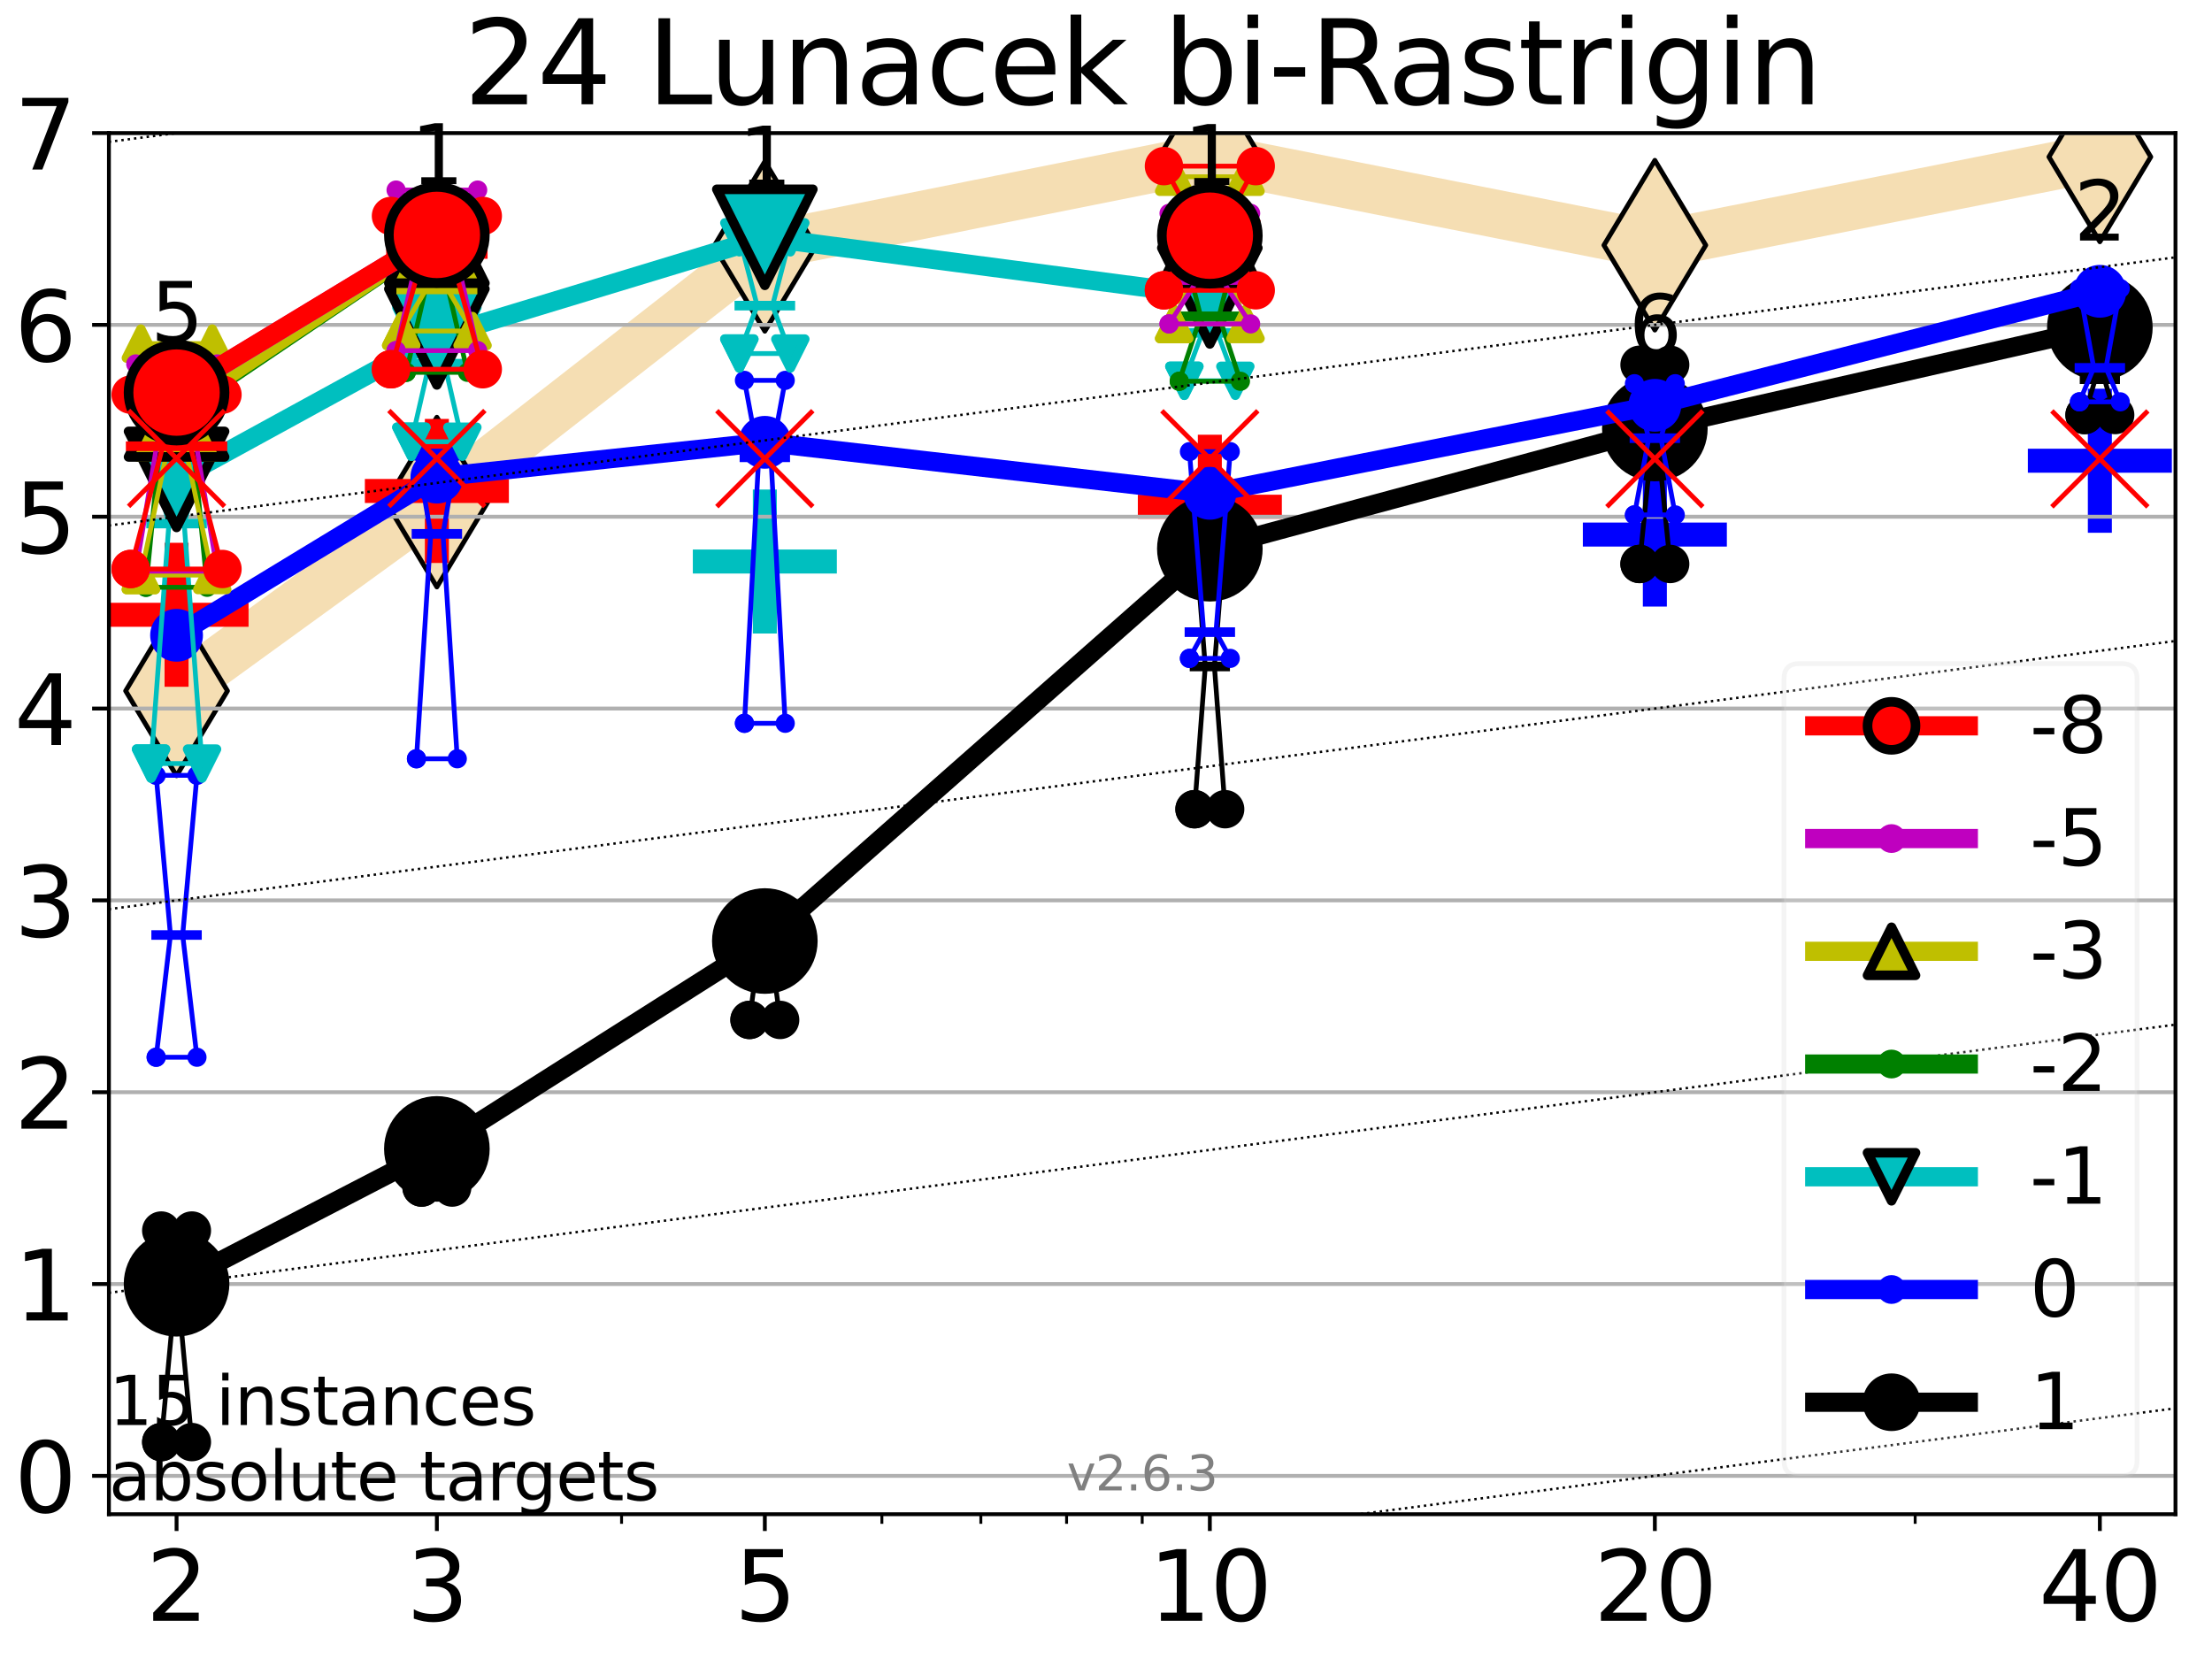<?xml version="1.0" encoding="utf-8" standalone="no"?>
<!DOCTYPE svg PUBLIC "-//W3C//DTD SVG 1.1//EN"
  "http://www.w3.org/Graphics/SVG/1.1/DTD/svg11.dtd">
<svg xmlns:xlink="http://www.w3.org/1999/xlink" width="460.8pt" height="345.6pt" viewBox="0 0 460.8 345.6" xmlns="http://www.w3.org/2000/svg" version="1.1">
 <defs>
  <style type="text/css">*{stroke-linejoin: round; stroke-linecap: butt}</style>
 </defs>
 <g id="figure_1">
  <g id="patch_1">
   <path d="M 0 345.6 
L 460.8 345.6 
L 460.8 0 
L 0 0 
z
" style="fill: #ffffff"/>
  </g>
  <g id="axes_1">
   <g id="patch_2">
    <path d="M 22.69 315.44 
L 453.192 315.44 
L 453.192 27.72 
L 22.69 27.72 
z
" style="fill: #ffffff"/>
   </g>
   <g id="line2d_1">
    <path d="M 36.781 143.924 
L 91.009 104.597 
L 159.329 51.319 
L 252.032 32.764 
L 344.736 51.079 
L 437.439 32.685 
" clip-path="url(#pdfa6a0fa30)" style="fill: none; stroke: #f5deb3; stroke-width: 10; stroke-linecap: square"/>
    <defs>
     <path id="m8a1e77346e" d="M -0 17.678 
L 10.607 0 
L 0 -17.678 
L -10.607 -0 
z
" style="stroke: #000000; stroke-linejoin: miter"/>
    </defs>
    <g clip-path="url(#pdfa6a0fa30)">
     <use xlink:href="#m8a1e77346e" x="36.781" y="143.924" style="fill: #f5deb3; stroke: #000000; stroke-linejoin: miter"/>
     <use xlink:href="#m8a1e77346e" x="91.009" y="104.597" style="fill: #f5deb3; stroke: #000000; stroke-linejoin: miter"/>
     <use xlink:href="#m8a1e77346e" x="159.329" y="51.319" style="fill: #f5deb3; stroke: #000000; stroke-linejoin: miter"/>
     <use xlink:href="#m8a1e77346e" x="252.032" y="32.764" style="fill: #f5deb3; stroke: #000000; stroke-linejoin: miter"/>
     <use xlink:href="#m8a1e77346e" x="344.736" y="51.079" style="fill: #f5deb3; stroke: #000000; stroke-linejoin: miter"/>
     <use xlink:href="#m8a1e77346e" x="437.439" y="32.685" style="fill: #f5deb3; stroke: #000000; stroke-linejoin: miter"/>
    </g>
   </g>
   <g id="line2d_2">
    <defs>
     <path id="m8fc170ff1a" d="M -15 0 
L 15 0 
M 0 15 
L 0 -15 
" style="stroke: #ff0000; stroke-width: 5"/>
    </defs>
    <g clip-path="url(#pdfa6a0fa30)">
     <use xlink:href="#m8fc170ff1a" x="252.032" y="105.564" style="fill: #ff0000; stroke: #ff0000; stroke-width: 5"/>
    </g>
   </g>
   <g id="line2d_3">
    <defs>
     <path id="m2f80232370" d="M -15 0 
L 15 0 
M 0 15 
L 0 -15 
" style="stroke: #0000ff; stroke-width: 5"/>
    </defs>
    <g clip-path="url(#pdfa6a0fa30)">
     <use xlink:href="#m2f80232370" x="344.736" y="111.355" style="fill: #0000ff; stroke: #0000ff; stroke-width: 5"/>
    </g>
   </g>
   <g id="line2d_4">
    <g clip-path="url(#pdfa6a0fa30)">
     <use xlink:href="#m2f80232370" x="437.439" y="95.979" style="fill: #0000ff; stroke: #0000ff; stroke-width: 5"/>
    </g>
   </g>
   <g id="line2d_5">
    <g clip-path="url(#pdfa6a0fa30)">
     <use xlink:href="#m8fc170ff1a" x="91.009" y="102.274" style="fill: #ff0000; stroke: #ff0000; stroke-width: 5"/>
    </g>
   </g>
   <g id="line2d_6">
    <defs>
     <path id="m8029b25c1e" d="M -15 0 
L 15 0 
M 0 15 
L 0 -15 
" style="stroke: #00bfbf; stroke-width: 5"/>
    </defs>
    <g clip-path="url(#pdfa6a0fa30)">
     <use xlink:href="#m8029b25c1e" x="159.329" y="116.979" style="fill: #00bfbf; stroke: #00bfbf; stroke-width: 5"/>
    </g>
   </g>
   <g id="line2d_7">
    <g clip-path="url(#pdfa6a0fa30)">
     <use xlink:href="#m8fc170ff1a" x="36.781" y="128.068" style="fill: #ff0000; stroke: #ff0000; stroke-width: 5"/>
    </g>
   </g>
   <g id="matplotlib.axis_1">
    <g id="xtick_1">
     <g id="line2d_8">
      <defs>
       <path id="m3f34a7ecad" d="M 0 0 
L 0 3.5 
" style="stroke: #000000; stroke-width: 0.8"/>
      </defs>
      <g>
       <use xlink:href="#m3f34a7ecad" x="36.781" y="315.44" style="stroke: #000000; stroke-width: 0.8"/>
      </g>
     </g>
     <g id="text_1">
      <!-- 2 -->
      <g transform="translate(30.419 337.637)scale(0.2 -0.2)">
       <defs>
        <path id="DejaVuSans-32" d="M 1228 531 
L 3431 531 
L 3431 0 
L 469 0 
L 469 531 
Q 828 903 1448 1529 
Q 2069 2156 2228 2338 
Q 2531 2678 2651 2914 
Q 2772 3150 2772 3378 
Q 2772 3750 2511 3984 
Q 2250 4219 1831 4219 
Q 1534 4219 1204 4116 
Q 875 4013 500 3803 
L 500 4441 
Q 881 4594 1212 4672 
Q 1544 4750 1819 4750 
Q 2544 4750 2975 4387 
Q 3406 4025 3406 3419 
Q 3406 3131 3298 2873 
Q 3191 2616 2906 2266 
Q 2828 2175 2409 1742 
Q 1991 1309 1228 531 
z
" transform="scale(0.016)"/>
       </defs>
       <use xlink:href="#DejaVuSans-32"/>
      </g>
     </g>
    </g>
    <g id="xtick_2">
     <g id="line2d_9">
      <g>
       <use xlink:href="#m3f34a7ecad" x="91.009" y="315.44" style="stroke: #000000; stroke-width: 0.8"/>
      </g>
     </g>
     <g id="text_2">
      <!-- 3 -->
      <g transform="translate(84.647 337.637)scale(0.2 -0.2)">
       <defs>
        <path id="DejaVuSans-33" d="M 2597 2516 
Q 3050 2419 3304 2112 
Q 3559 1806 3559 1356 
Q 3559 666 3084 287 
Q 2609 -91 1734 -91 
Q 1441 -91 1130 -33 
Q 819 25 488 141 
L 488 750 
Q 750 597 1062 519 
Q 1375 441 1716 441 
Q 2309 441 2620 675 
Q 2931 909 2931 1356 
Q 2931 1769 2642 2001 
Q 2353 2234 1838 2234 
L 1294 2234 
L 1294 2753 
L 1863 2753 
Q 2328 2753 2575 2939 
Q 2822 3125 2822 3475 
Q 2822 3834 2567 4026 
Q 2313 4219 1838 4219 
Q 1578 4219 1281 4162 
Q 984 4106 628 3988 
L 628 4550 
Q 988 4650 1302 4700 
Q 1616 4750 1894 4750 
Q 2613 4750 3031 4423 
Q 3450 4097 3450 3541 
Q 3450 3153 3228 2886 
Q 3006 2619 2597 2516 
z
" transform="scale(0.016)"/>
       </defs>
       <use xlink:href="#DejaVuSans-33"/>
      </g>
     </g>
    </g>
    <g id="xtick_3">
     <g id="line2d_10">
      <g>
       <use xlink:href="#m3f34a7ecad" x="159.329" y="315.44" style="stroke: #000000; stroke-width: 0.8"/>
      </g>
     </g>
     <g id="text_3">
      <!-- 5 -->
      <g transform="translate(152.966 337.637)scale(0.2 -0.2)">
       <defs>
        <path id="DejaVuSans-35" d="M 691 4666 
L 3169 4666 
L 3169 4134 
L 1269 4134 
L 1269 2991 
Q 1406 3038 1543 3061 
Q 1681 3084 1819 3084 
Q 2600 3084 3056 2656 
Q 3513 2228 3513 1497 
Q 3513 744 3044 326 
Q 2575 -91 1722 -91 
Q 1428 -91 1123 -41 
Q 819 9 494 109 
L 494 744 
Q 775 591 1075 516 
Q 1375 441 1709 441 
Q 2250 441 2565 725 
Q 2881 1009 2881 1497 
Q 2881 1984 2565 2268 
Q 2250 2553 1709 2553 
Q 1456 2553 1204 2497 
Q 953 2441 691 2322 
L 691 4666 
z
" transform="scale(0.016)"/>
       </defs>
       <use xlink:href="#DejaVuSans-35"/>
      </g>
     </g>
    </g>
    <g id="xtick_4">
     <g id="line2d_11">
      <g>
       <use xlink:href="#m3f34a7ecad" x="252.032" y="315.44" style="stroke: #000000; stroke-width: 0.8"/>
      </g>
     </g>
     <g id="text_4">
      <!-- 10 -->
      <g transform="translate(239.307 337.637)scale(0.2 -0.2)">
       <defs>
        <path id="DejaVuSans-31" d="M 794 531 
L 1825 531 
L 1825 4091 
L 703 3866 
L 703 4441 
L 1819 4666 
L 2450 4666 
L 2450 531 
L 3481 531 
L 3481 0 
L 794 0 
L 794 531 
z
" transform="scale(0.016)"/>
        <path id="DejaVuSans-30" d="M 2034 4250 
Q 1547 4250 1301 3770 
Q 1056 3291 1056 2328 
Q 1056 1369 1301 889 
Q 1547 409 2034 409 
Q 2525 409 2770 889 
Q 3016 1369 3016 2328 
Q 3016 3291 2770 3770 
Q 2525 4250 2034 4250 
z
M 2034 4750 
Q 2819 4750 3233 4129 
Q 3647 3509 3647 2328 
Q 3647 1150 3233 529 
Q 2819 -91 2034 -91 
Q 1250 -91 836 529 
Q 422 1150 422 2328 
Q 422 3509 836 4129 
Q 1250 4750 2034 4750 
z
" transform="scale(0.016)"/>
       </defs>
       <use xlink:href="#DejaVuSans-31"/>
       <use xlink:href="#DejaVuSans-30" x="63.623"/>
      </g>
     </g>
    </g>
    <g id="xtick_5">
     <g id="line2d_12">
      <g>
       <use xlink:href="#m3f34a7ecad" x="344.736" y="315.44" style="stroke: #000000; stroke-width: 0.8"/>
      </g>
     </g>
     <g id="text_5">
      <!-- 20 -->
      <g transform="translate(332.011 337.637)scale(0.2 -0.2)">
       <use xlink:href="#DejaVuSans-32"/>
       <use xlink:href="#DejaVuSans-30" x="63.623"/>
      </g>
     </g>
    </g>
    <g id="xtick_6">
     <g id="line2d_13">
      <g>
       <use xlink:href="#m3f34a7ecad" x="437.439" y="315.44" style="stroke: #000000; stroke-width: 0.8"/>
      </g>
     </g>
     <g id="text_6">
      <!-- 40 -->
      <g transform="translate(424.714 337.637)scale(0.2 -0.2)">
       <defs>
        <path id="DejaVuSans-34" d="M 2419 4116 
L 825 1625 
L 2419 1625 
L 2419 4116 
z
M 2253 4666 
L 3047 4666 
L 3047 1625 
L 3713 1625 
L 3713 1100 
L 3047 1100 
L 3047 0 
L 2419 0 
L 2419 1100 
L 313 1100 
L 313 1709 
L 2253 4666 
z
" transform="scale(0.016)"/>
       </defs>
       <use xlink:href="#DejaVuSans-34"/>
       <use xlink:href="#DejaVuSans-30" x="63.623"/>
      </g>
     </g>
    </g>
    <g id="xtick_7">
     <g id="line2d_14">
      <defs>
       <path id="ma8c7f4945f" d="M 0 0 
L 0 2 
" style="stroke: #000000; stroke-width: 0.6"/>
      </defs>
      <g>
       <use xlink:href="#ma8c7f4945f" x="129.485" y="315.44" style="stroke: #000000; stroke-width: 0.6"/>
      </g>
     </g>
    </g>
    <g id="xtick_8">
     <g id="line2d_15">
      <g>
       <use xlink:href="#ma8c7f4945f" x="183.713" y="315.44" style="stroke: #000000; stroke-width: 0.6"/>
      </g>
     </g>
    </g>
    <g id="xtick_9">
     <g id="line2d_16">
      <g>
       <use xlink:href="#ma8c7f4945f" x="204.329" y="315.44" style="stroke: #000000; stroke-width: 0.6"/>
      </g>
     </g>
    </g>
    <g id="xtick_10">
     <g id="line2d_17">
      <g>
       <use xlink:href="#ma8c7f4945f" x="222.188" y="315.44" style="stroke: #000000; stroke-width: 0.6"/>
      </g>
     </g>
    </g>
    <g id="xtick_11">
     <g id="line2d_18">
      <g>
       <use xlink:href="#ma8c7f4945f" x="237.941" y="315.44" style="stroke: #000000; stroke-width: 0.6"/>
      </g>
     </g>
    </g>
    <g id="xtick_12">
     <g id="line2d_19">
      <g>
       <use xlink:href="#ma8c7f4945f" x="398.964" y="315.44" style="stroke: #000000; stroke-width: 0.6"/>
      </g>
     </g>
    </g>
   </g>
   <g id="matplotlib.axis_2">
    <g id="ytick_1">
     <g id="line2d_20">
      <path d="M 22.69 307.448 
L 453.192 307.448 
" clip-path="url(#pdfa6a0fa30)" style="fill: none; stroke: #b0b0b0; stroke-width: 0.8; stroke-linecap: square"/>
     </g>
     <g id="line2d_21">
      <defs>
       <path id="m07569c8be2" d="M 0 0 
L -3.5 0 
" style="stroke: #000000; stroke-width: 0.8"/>
      </defs>
      <g>
       <use xlink:href="#m07569c8be2" x="22.69" y="307.448" style="stroke: #000000; stroke-width: 0.8"/>
      </g>
     </g>
     <g id="text_7">
      <!-- 0 -->
      <g transform="translate(2.965 315.046)scale(0.2 -0.2)">
       <use xlink:href="#DejaVuSans-30"/>
      </g>
     </g>
    </g>
    <g id="ytick_2">
     <g id="line2d_22">
      <path d="M 22.69 267.487 
L 453.192 267.487 
" clip-path="url(#pdfa6a0fa30)" style="fill: none; stroke: #b0b0b0; stroke-width: 0.8; stroke-linecap: square"/>
     </g>
     <g id="line2d_23">
      <g>
       <use xlink:href="#m07569c8be2" x="22.69" y="267.487" style="stroke: #000000; stroke-width: 0.8"/>
      </g>
     </g>
     <g id="text_8">
      <!-- 1 -->
      <g transform="translate(2.965 275.085)scale(0.2 -0.2)">
       <use xlink:href="#DejaVuSans-31"/>
      </g>
     </g>
    </g>
    <g id="ytick_3">
     <g id="line2d_24">
      <path d="M 22.69 227.526 
L 453.192 227.526 
" clip-path="url(#pdfa6a0fa30)" style="fill: none; stroke: #b0b0b0; stroke-width: 0.8; stroke-linecap: square"/>
     </g>
     <g id="line2d_25">
      <g>
       <use xlink:href="#m07569c8be2" x="22.69" y="227.526" style="stroke: #000000; stroke-width: 0.8"/>
      </g>
     </g>
     <g id="text_9">
      <!-- 2 -->
      <g transform="translate(2.965 235.124)scale(0.2 -0.2)">
       <use xlink:href="#DejaVuSans-32"/>
      </g>
     </g>
    </g>
    <g id="ytick_4">
     <g id="line2d_26">
      <path d="M 22.69 187.564 
L 453.192 187.564 
" clip-path="url(#pdfa6a0fa30)" style="fill: none; stroke: #b0b0b0; stroke-width: 0.8; stroke-linecap: square"/>
     </g>
     <g id="line2d_27">
      <g>
       <use xlink:href="#m07569c8be2" x="22.69" y="187.564" style="stroke: #000000; stroke-width: 0.8"/>
      </g>
     </g>
     <g id="text_10">
      <!-- 3 -->
      <g transform="translate(2.965 195.163)scale(0.2 -0.2)">
       <use xlink:href="#DejaVuSans-33"/>
      </g>
     </g>
    </g>
    <g id="ytick_5">
     <g id="line2d_28">
      <path d="M 22.69 147.603 
L 453.192 147.603 
" clip-path="url(#pdfa6a0fa30)" style="fill: none; stroke: #b0b0b0; stroke-width: 0.8; stroke-linecap: square"/>
     </g>
     <g id="line2d_29">
      <g>
       <use xlink:href="#m07569c8be2" x="22.69" y="147.603" style="stroke: #000000; stroke-width: 0.8"/>
      </g>
     </g>
     <g id="text_11">
      <!-- 4 -->
      <g transform="translate(2.965 155.202)scale(0.2 -0.2)">
       <use xlink:href="#DejaVuSans-34"/>
      </g>
     </g>
    </g>
    <g id="ytick_6">
     <g id="line2d_30">
      <path d="M 22.69 107.642 
L 453.192 107.642 
" clip-path="url(#pdfa6a0fa30)" style="fill: none; stroke: #b0b0b0; stroke-width: 0.8; stroke-linecap: square"/>
     </g>
     <g id="line2d_31">
      <g>
       <use xlink:href="#m07569c8be2" x="22.69" y="107.642" style="stroke: #000000; stroke-width: 0.8"/>
      </g>
     </g>
     <g id="text_12">
      <!-- 5 -->
      <g transform="translate(2.965 115.241)scale(0.2 -0.2)">
       <use xlink:href="#DejaVuSans-35"/>
      </g>
     </g>
    </g>
    <g id="ytick_7">
     <g id="line2d_32">
      <path d="M 22.69 67.681 
L 453.192 67.681 
" clip-path="url(#pdfa6a0fa30)" style="fill: none; stroke: #b0b0b0; stroke-width: 0.8; stroke-linecap: square"/>
     </g>
     <g id="line2d_33">
      <g>
       <use xlink:href="#m07569c8be2" x="22.69" y="67.681" style="stroke: #000000; stroke-width: 0.8"/>
      </g>
     </g>
     <g id="text_13">
      <!-- 6 -->
      <g transform="translate(2.965 75.28)scale(0.2 -0.2)">
       <defs>
        <path id="DejaVuSans-36" d="M 2113 2584 
Q 1688 2584 1439 2293 
Q 1191 2003 1191 1497 
Q 1191 994 1439 701 
Q 1688 409 2113 409 
Q 2538 409 2786 701 
Q 3034 994 3034 1497 
Q 3034 2003 2786 2293 
Q 2538 2584 2113 2584 
z
M 3366 4563 
L 3366 3988 
Q 3128 4100 2886 4159 
Q 2644 4219 2406 4219 
Q 1781 4219 1451 3797 
Q 1122 3375 1075 2522 
Q 1259 2794 1537 2939 
Q 1816 3084 2150 3084 
Q 2853 3084 3261 2657 
Q 3669 2231 3669 1497 
Q 3669 778 3244 343 
Q 2819 -91 2113 -91 
Q 1303 -91 875 529 
Q 447 1150 447 2328 
Q 447 3434 972 4092 
Q 1497 4750 2381 4750 
Q 2619 4750 2861 4703 
Q 3103 4656 3366 4563 
z
" transform="scale(0.016)"/>
       </defs>
       <use xlink:href="#DejaVuSans-36"/>
      </g>
     </g>
    </g>
    <g id="ytick_8">
     <g id="line2d_34">
      <path d="M 22.69 27.72 
L 453.192 27.72 
" clip-path="url(#pdfa6a0fa30)" style="fill: none; stroke: #b0b0b0; stroke-width: 0.8; stroke-linecap: square"/>
     </g>
     <g id="line2d_35">
      <g>
       <use xlink:href="#m07569c8be2" x="22.69" y="27.72" style="stroke: #000000; stroke-width: 0.8"/>
      </g>
     </g>
     <g id="text_14">
      <!-- 7 -->
      <g transform="translate(2.965 35.318)scale(0.2 -0.2)">
       <defs>
        <path id="DejaVuSans-37" d="M 525 4666 
L 3525 4666 
L 3525 4397 
L 1831 0 
L 1172 0 
L 2766 4134 
L 525 4134 
L 525 4666 
z
" transform="scale(0.016)"/>
       </defs>
       <use xlink:href="#DejaVuSans-37"/>
      </g>
     </g>
    </g>
   </g>
   <g id="line2d_36">
    <path d="M 33.594 300.411 
L 35.825 276.352 
L 33.594 256.347 
L 39.968 256.347 
L 37.737 276.352 
L 39.968 300.411 
L 33.594 300.411 
" clip-path="url(#pdfa6a0fa30)" style="fill: none; stroke: #000000; stroke-linecap: square"/>
   </g>
   <g id="line2d_37">
    <path d="M 33.594 300.411 
L 39.968 300.411 
L 39.968 256.347 
L 33.594 256.347 
L 33.594 300.411 
" clip-path="url(#pdfa6a0fa30)" style="fill: none"/>
    <defs>
     <path id="m1c9b18e679" d="M 0 3 
C 0.796 3 1.559 2.684 2.121 2.121 
C 2.684 1.559 3 0.796 3 0 
C 3 -0.796 2.684 -1.559 2.121 -2.121 
C 1.559 -2.684 0.796 -3 0 -3 
C -0.796 -3 -1.559 -2.684 -2.121 -2.121 
C -2.684 -1.559 -3 -0.796 -3 0 
C -3 0.796 -2.684 1.559 -2.121 2.121 
C -1.559 2.684 -0.796 3 0 3 
z
" style="stroke: #000000; stroke-width: 2"/>
    </defs>
    <g clip-path="url(#pdfa6a0fa30)">
     <use xlink:href="#m1c9b18e679" x="33.594" y="300.411" style="stroke: #000000; stroke-width: 2"/>
     <use xlink:href="#m1c9b18e679" x="39.968" y="300.411" style="stroke: #000000; stroke-width: 2"/>
     <use xlink:href="#m1c9b18e679" x="39.968" y="256.347" style="stroke: #000000; stroke-width: 2"/>
     <use xlink:href="#m1c9b18e679" x="33.594" y="256.347" style="stroke: #000000; stroke-width: 2"/>
     <use xlink:href="#m1c9b18e679" x="33.594" y="300.411" style="stroke: #000000; stroke-width: 2"/>
    </g>
   </g>
   <g id="line2d_38">
    <path d="M 33.594 276.352 
L 39.968 276.352 
" clip-path="url(#pdfa6a0fa30)" style="fill: none; stroke: #000000; stroke-width: 2; stroke-linecap: square"/>
   </g>
   <g id="line2d_39">
    <path d="M 87.823 247.391 
L 90.053 242.859 
L 87.823 233.572 
L 94.196 233.572 
L 91.965 242.859 
L 94.196 247.391 
L 87.823 247.391 
" clip-path="url(#pdfa6a0fa30)" style="fill: none; stroke: #000000; stroke-linecap: square"/>
   </g>
   <g id="line2d_40">
    <path d="M 87.823 247.391 
L 94.196 247.391 
L 94.196 233.572 
L 87.823 233.572 
L 87.823 247.391 
" clip-path="url(#pdfa6a0fa30)" style="fill: none"/>
    <g clip-path="url(#pdfa6a0fa30)">
     <use xlink:href="#m1c9b18e679" x="87.823" y="247.391" style="stroke: #000000; stroke-width: 2"/>
     <use xlink:href="#m1c9b18e679" x="94.196" y="247.391" style="stroke: #000000; stroke-width: 2"/>
     <use xlink:href="#m1c9b18e679" x="94.196" y="233.572" style="stroke: #000000; stroke-width: 2"/>
     <use xlink:href="#m1c9b18e679" x="87.823" y="233.572" style="stroke: #000000; stroke-width: 2"/>
     <use xlink:href="#m1c9b18e679" x="87.823" y="247.391" style="stroke: #000000; stroke-width: 2"/>
    </g>
   </g>
   <g id="line2d_41">
    <path d="M 87.823 242.859 
L 94.196 242.859 
" clip-path="url(#pdfa6a0fa30)" style="fill: none; stroke: #000000; stroke-width: 2; stroke-linecap: square"/>
   </g>
   <g id="line2d_42">
    <path d="M 156.142 212.47 
L 158.373 195.788 
L 156.142 190.406 
L 162.515 190.406 
L 160.285 195.788 
L 162.515 212.47 
L 156.142 212.47 
" clip-path="url(#pdfa6a0fa30)" style="fill: none; stroke: #000000; stroke-linecap: square"/>
   </g>
   <g id="line2d_43">
    <path d="M 156.142 212.47 
L 162.515 212.47 
L 162.515 190.406 
L 156.142 190.406 
L 156.142 212.47 
" clip-path="url(#pdfa6a0fa30)" style="fill: none"/>
    <g clip-path="url(#pdfa6a0fa30)">
     <use xlink:href="#m1c9b18e679" x="156.142" y="212.47" style="stroke: #000000; stroke-width: 2"/>
     <use xlink:href="#m1c9b18e679" x="162.515" y="212.47" style="stroke: #000000; stroke-width: 2"/>
     <use xlink:href="#m1c9b18e679" x="162.515" y="190.406" style="stroke: #000000; stroke-width: 2"/>
     <use xlink:href="#m1c9b18e679" x="156.142" y="190.406" style="stroke: #000000; stroke-width: 2"/>
     <use xlink:href="#m1c9b18e679" x="156.142" y="212.47" style="stroke: #000000; stroke-width: 2"/>
    </g>
   </g>
   <g id="line2d_44">
    <path d="M 156.142 195.788 
L 162.515 195.788 
" clip-path="url(#pdfa6a0fa30)" style="fill: none; stroke: #000000; stroke-width: 2; stroke-linecap: square"/>
   </g>
   <g id="line2d_45">
    <path d="M 248.845 168.571 
L 251.076 138.839 
L 248.845 110.045 
L 255.219 110.045 
L 252.988 138.839 
L 255.219 168.571 
L 248.845 168.571 
" clip-path="url(#pdfa6a0fa30)" style="fill: none; stroke: #000000; stroke-linecap: square"/>
   </g>
   <g id="line2d_46">
    <path d="M 248.845 168.571 
L 255.219 168.571 
L 255.219 110.045 
L 248.845 110.045 
L 248.845 168.571 
" clip-path="url(#pdfa6a0fa30)" style="fill: none"/>
    <g clip-path="url(#pdfa6a0fa30)">
     <use xlink:href="#m1c9b18e679" x="248.845" y="168.571" style="stroke: #000000; stroke-width: 2"/>
     <use xlink:href="#m1c9b18e679" x="255.219" y="168.571" style="stroke: #000000; stroke-width: 2"/>
     <use xlink:href="#m1c9b18e679" x="255.219" y="110.045" style="stroke: #000000; stroke-width: 2"/>
     <use xlink:href="#m1c9b18e679" x="248.845" y="110.045" style="stroke: #000000; stroke-width: 2"/>
     <use xlink:href="#m1c9b18e679" x="248.845" y="168.571" style="stroke: #000000; stroke-width: 2"/>
    </g>
   </g>
   <g id="line2d_47">
    <path d="M 248.845 138.839 
L 255.219 138.839 
" clip-path="url(#pdfa6a0fa30)" style="fill: none; stroke: #000000; stroke-width: 2; stroke-linecap: square"/>
   </g>
   <g id="line2d_48">
    <path d="M 341.549 117.488 
L 343.78 95.331 
L 341.549 75.988 
L 347.923 75.988 
L 345.692 95.331 
L 347.923 117.488 
L 341.549 117.488 
" clip-path="url(#pdfa6a0fa30)" style="fill: none; stroke: #000000; stroke-linecap: square"/>
   </g>
   <g id="line2d_49">
    <path d="M 341.549 117.488 
L 347.923 117.488 
L 347.923 75.988 
L 341.549 75.988 
L 341.549 117.488 
" clip-path="url(#pdfa6a0fa30)" style="fill: none"/>
    <g clip-path="url(#pdfa6a0fa30)">
     <use xlink:href="#m1c9b18e679" x="341.549" y="117.488" style="stroke: #000000; stroke-width: 2"/>
     <use xlink:href="#m1c9b18e679" x="347.923" y="117.488" style="stroke: #000000; stroke-width: 2"/>
     <use xlink:href="#m1c9b18e679" x="347.923" y="75.988" style="stroke: #000000; stroke-width: 2"/>
     <use xlink:href="#m1c9b18e679" x="341.549" y="75.988" style="stroke: #000000; stroke-width: 2"/>
     <use xlink:href="#m1c9b18e679" x="341.549" y="117.488" style="stroke: #000000; stroke-width: 2"/>
    </g>
   </g>
   <g id="line2d_50">
    <path d="M 341.549 95.331 
L 347.923 95.331 
" clip-path="url(#pdfa6a0fa30)" style="fill: none; stroke: #000000; stroke-width: 2; stroke-linecap: square"/>
   </g>
   <g id="line2d_51">
    <path d="M 434.253 86.456 
L 436.483 78.993 
L 434.253 71.674 
L 440.626 71.674 
L 438.395 78.993 
L 440.626 86.456 
L 434.253 86.456 
" clip-path="url(#pdfa6a0fa30)" style="fill: none; stroke: #000000; stroke-linecap: square"/>
   </g>
   <g id="line2d_52">
    <path d="M 434.253 86.456 
L 440.626 86.456 
L 440.626 71.674 
L 434.253 71.674 
L 434.253 86.456 
" clip-path="url(#pdfa6a0fa30)" style="fill: none"/>
    <g clip-path="url(#pdfa6a0fa30)">
     <use xlink:href="#m1c9b18e679" x="434.253" y="86.456" style="stroke: #000000; stroke-width: 2"/>
     <use xlink:href="#m1c9b18e679" x="440.626" y="86.456" style="stroke: #000000; stroke-width: 2"/>
     <use xlink:href="#m1c9b18e679" x="440.626" y="71.674" style="stroke: #000000; stroke-width: 2"/>
     <use xlink:href="#m1c9b18e679" x="434.253" y="71.674" style="stroke: #000000; stroke-width: 2"/>
     <use xlink:href="#m1c9b18e679" x="434.253" y="86.456" style="stroke: #000000; stroke-width: 2"/>
    </g>
   </g>
   <g id="line2d_53">
    <path d="M 434.253 78.993 
L 440.626 78.993 
" clip-path="url(#pdfa6a0fa30)" style="fill: none; stroke: #000000; stroke-width: 2; stroke-linecap: square"/>
   </g>
   <g id="line2d_54">
    <path d="M 36.781 267.429 
L 91.009 239.34 
" clip-path="url(#pdfa6a0fa30)" style="fill: none; stroke: #000000; stroke-width: 4; stroke-linecap: square"/>
   </g>
   <g id="line2d_55">
    <path d="M 91.009 239.34 
L 159.329 196.033 
" clip-path="url(#pdfa6a0fa30)" style="fill: none; stroke: #000000; stroke-width: 4; stroke-linecap: square"/>
   </g>
   <g id="line2d_56">
    <path d="M 159.329 196.033 
L 252.032 114.308 
" clip-path="url(#pdfa6a0fa30)" style="fill: none; stroke: #000000; stroke-width: 4; stroke-linecap: square"/>
   </g>
   <g id="line2d_57">
    <path d="M 252.032 114.308 
L 344.736 89.273 
" clip-path="url(#pdfa6a0fa30)" style="fill: none; stroke: #000000; stroke-width: 4; stroke-linecap: square"/>
   </g>
   <g id="line2d_58">
    <path d="M 344.736 89.273 
L 437.439 68.212 
" clip-path="url(#pdfa6a0fa30)" style="fill: none; stroke: #000000; stroke-width: 4; stroke-linecap: square"/>
   </g>
   <g id="line2d_59">
    <path d="M 36.781 267.429 
L 91.009 239.34 
L 159.329 196.033 
L 252.032 114.308 
L 344.736 89.273 
L 437.439 68.212 
" clip-path="url(#pdfa6a0fa30)" style="fill: none"/>
    <defs>
     <path id="m379e609c3d" d="M 0 10 
C 2.652 10 5.196 8.946 7.071 7.071 
C 8.946 5.196 10 2.652 10 0 
C 10 -2.652 8.946 -5.196 7.071 -7.071 
C 5.196 -8.946 2.652 -10 0 -10 
C -2.652 -10 -5.196 -8.946 -7.071 -7.071 
C -8.946 -5.196 -10 -2.652 -10 0 
C -10 2.652 -8.946 5.196 -7.071 7.071 
C -5.196 8.946 -2.652 10 0 10 
z
" style="stroke: #000000; stroke-width: 2"/>
    </defs>
    <g clip-path="url(#pdfa6a0fa30)">
     <use xlink:href="#m379e609c3d" x="36.781" y="267.429" style="stroke: #000000; stroke-width: 2"/>
     <use xlink:href="#m379e609c3d" x="91.009" y="239.34" style="stroke: #000000; stroke-width: 2"/>
     <use xlink:href="#m379e609c3d" x="159.329" y="196.033" style="stroke: #000000; stroke-width: 2"/>
     <use xlink:href="#m379e609c3d" x="252.032" y="114.308" style="stroke: #000000; stroke-width: 2"/>
     <use xlink:href="#m379e609c3d" x="344.736" y="89.273" style="stroke: #000000; stroke-width: 2"/>
     <use xlink:href="#m379e609c3d" x="437.439" y="68.212" style="stroke: #000000; stroke-width: 2"/>
    </g>
   </g>
   <g id="line2d_60">
    <path d="M 32.532 220.245 
L 35.507 194.776 
L 32.532 161.521 
L 41.03 161.521 
L 38.056 194.776 
L 41.03 220.245 
L 32.532 220.245 
" clip-path="url(#pdfa6a0fa30)" style="fill: none; stroke: #0000ff; stroke-linecap: square"/>
   </g>
   <g id="line2d_61">
    <path d="M 32.532 220.245 
L 41.03 220.245 
L 41.03 161.521 
L 32.532 161.521 
L 32.532 220.245 
" clip-path="url(#pdfa6a0fa30)" style="fill: none"/>
    <defs>
     <path id="ma754fafd24" d="M 0 1.5 
C 0.398 1.5 0.779 1.342 1.061 1.061 
C 1.342 0.779 1.5 0.398 1.5 0 
C 1.5 -0.398 1.342 -0.779 1.061 -1.061 
C 0.779 -1.342 0.398 -1.5 0 -1.5 
C -0.398 -1.5 -0.779 -1.342 -1.061 -1.061 
C -1.342 -0.779 -1.5 -0.398 -1.5 0 
C -1.5 0.398 -1.342 0.779 -1.061 1.061 
C -0.779 1.342 -0.398 1.5 0 1.5 
z
" style="stroke: #0000ff"/>
    </defs>
    <g clip-path="url(#pdfa6a0fa30)">
     <use xlink:href="#ma754fafd24" x="32.532" y="220.245" style="fill: #0000ff; stroke: #0000ff"/>
     <use xlink:href="#ma754fafd24" x="41.03" y="220.245" style="fill: #0000ff; stroke: #0000ff"/>
     <use xlink:href="#ma754fafd24" x="41.03" y="161.521" style="fill: #0000ff; stroke: #0000ff"/>
     <use xlink:href="#ma754fafd24" x="32.532" y="161.521" style="fill: #0000ff; stroke: #0000ff"/>
     <use xlink:href="#ma754fafd24" x="32.532" y="220.245" style="fill: #0000ff; stroke: #0000ff"/>
    </g>
   </g>
   <g id="line2d_62">
    <path d="M 32.532 194.776 
L 41.03 194.776 
" clip-path="url(#pdfa6a0fa30)" style="fill: none; stroke: #0000ff; stroke-width: 2; stroke-linecap: square"/>
   </g>
   <g id="line2d_63">
    <path d="M 86.76 158.063 
L 89.735 111.216 
L 86.76 93.975 
L 95.258 93.975 
L 92.284 111.216 
L 95.258 158.063 
L 86.76 158.063 
" clip-path="url(#pdfa6a0fa30)" style="fill: none; stroke: #0000ff; stroke-linecap: square"/>
   </g>
   <g id="line2d_64">
    <path d="M 86.76 158.063 
L 95.258 158.063 
L 95.258 93.975 
L 86.76 93.975 
L 86.76 158.063 
" clip-path="url(#pdfa6a0fa30)" style="fill: none"/>
    <g clip-path="url(#pdfa6a0fa30)">
     <use xlink:href="#ma754fafd24" x="86.76" y="158.063" style="fill: #0000ff; stroke: #0000ff"/>
     <use xlink:href="#ma754fafd24" x="95.258" y="158.063" style="fill: #0000ff; stroke: #0000ff"/>
     <use xlink:href="#ma754fafd24" x="95.258" y="93.975" style="fill: #0000ff; stroke: #0000ff"/>
     <use xlink:href="#ma754fafd24" x="86.76" y="93.975" style="fill: #0000ff; stroke: #0000ff"/>
     <use xlink:href="#ma754fafd24" x="86.76" y="158.063" style="fill: #0000ff; stroke: #0000ff"/>
    </g>
   </g>
   <g id="line2d_65">
    <path d="M 86.76 111.216 
L 95.258 111.216 
" clip-path="url(#pdfa6a0fa30)" style="fill: none; stroke: #0000ff; stroke-width: 2; stroke-linecap: square"/>
   </g>
   <g id="line2d_66">
    <path d="M 155.08 150.678 
L 158.054 95.269 
L 155.08 79.238 
L 163.578 79.238 
L 160.603 95.269 
L 163.578 150.678 
L 155.08 150.678 
" clip-path="url(#pdfa6a0fa30)" style="fill: none; stroke: #0000ff; stroke-linecap: square"/>
   </g>
   <g id="line2d_67">
    <path d="M 155.08 150.678 
L 163.578 150.678 
L 163.578 79.238 
L 155.08 79.238 
L 155.08 150.678 
" clip-path="url(#pdfa6a0fa30)" style="fill: none"/>
    <g clip-path="url(#pdfa6a0fa30)">
     <use xlink:href="#ma754fafd24" x="155.08" y="150.678" style="fill: #0000ff; stroke: #0000ff"/>
     <use xlink:href="#ma754fafd24" x="163.578" y="150.678" style="fill: #0000ff; stroke: #0000ff"/>
     <use xlink:href="#ma754fafd24" x="163.578" y="79.238" style="fill: #0000ff; stroke: #0000ff"/>
     <use xlink:href="#ma754fafd24" x="155.08" y="79.238" style="fill: #0000ff; stroke: #0000ff"/>
     <use xlink:href="#ma754fafd24" x="155.08" y="150.678" style="fill: #0000ff; stroke: #0000ff"/>
    </g>
   </g>
   <g id="line2d_68">
    <path d="M 155.08 95.269 
L 163.578 95.269 
" clip-path="url(#pdfa6a0fa30)" style="fill: none; stroke: #0000ff; stroke-width: 2; stroke-linecap: square"/>
   </g>
   <g id="line2d_69">
    <path d="M 247.783 137.151 
L 250.758 131.687 
L 247.783 94.082 
L 256.281 94.082 
L 253.307 131.687 
L 256.281 137.151 
L 247.783 137.151 
" clip-path="url(#pdfa6a0fa30)" style="fill: none; stroke: #0000ff; stroke-linecap: square"/>
   </g>
   <g id="line2d_70">
    <path d="M 247.783 137.151 
L 256.281 137.151 
L 256.281 94.082 
L 247.783 94.082 
L 247.783 137.151 
" clip-path="url(#pdfa6a0fa30)" style="fill: none"/>
    <g clip-path="url(#pdfa6a0fa30)">
     <use xlink:href="#ma754fafd24" x="247.783" y="137.151" style="fill: #0000ff; stroke: #0000ff"/>
     <use xlink:href="#ma754fafd24" x="256.281" y="137.151" style="fill: #0000ff; stroke: #0000ff"/>
     <use xlink:href="#ma754fafd24" x="256.281" y="94.082" style="fill: #0000ff; stroke: #0000ff"/>
     <use xlink:href="#ma754fafd24" x="247.783" y="94.082" style="fill: #0000ff; stroke: #0000ff"/>
     <use xlink:href="#ma754fafd24" x="247.783" y="137.151" style="fill: #0000ff; stroke: #0000ff"/>
    </g>
   </g>
   <g id="line2d_71">
    <path d="M 247.783 131.687 
L 256.281 131.687 
" clip-path="url(#pdfa6a0fa30)" style="fill: none; stroke: #0000ff; stroke-width: 2; stroke-linecap: square"/>
   </g>
   <g id="line2d_72">
    <path d="M 340.487 107.261 
L 343.461 91.281 
L 340.487 79.933 
L 348.985 79.933 
L 346.01 91.281 
L 348.985 107.261 
L 340.487 107.261 
" clip-path="url(#pdfa6a0fa30)" style="fill: none; stroke: #0000ff; stroke-linecap: square"/>
   </g>
   <g id="line2d_73">
    <path d="M 340.487 107.261 
L 348.985 107.261 
L 348.985 79.933 
L 340.487 79.933 
L 340.487 107.261 
" clip-path="url(#pdfa6a0fa30)" style="fill: none"/>
    <g clip-path="url(#pdfa6a0fa30)">
     <use xlink:href="#ma754fafd24" x="340.487" y="107.261" style="fill: #0000ff; stroke: #0000ff"/>
     <use xlink:href="#ma754fafd24" x="348.985" y="107.261" style="fill: #0000ff; stroke: #0000ff"/>
     <use xlink:href="#ma754fafd24" x="348.985" y="79.933" style="fill: #0000ff; stroke: #0000ff"/>
     <use xlink:href="#ma754fafd24" x="340.487" y="79.933" style="fill: #0000ff; stroke: #0000ff"/>
     <use xlink:href="#ma754fafd24" x="340.487" y="107.261" style="fill: #0000ff; stroke: #0000ff"/>
    </g>
   </g>
   <g id="line2d_74">
    <path d="M 340.487 91.281 
L 348.985 91.281 
" clip-path="url(#pdfa6a0fa30)" style="fill: none; stroke: #0000ff; stroke-width: 2; stroke-linecap: square"/>
   </g>
   <g id="line2d_75">
    <path d="M 433.19 83.712 
L 436.165 76.631 
L 433.19 60.107 
L 441.688 60.107 
L 438.714 76.631 
L 441.688 83.712 
L 433.19 83.712 
" clip-path="url(#pdfa6a0fa30)" style="fill: none; stroke: #0000ff; stroke-linecap: square"/>
   </g>
   <g id="line2d_76">
    <path d="M 433.19 83.712 
L 441.688 83.712 
L 441.688 60.107 
L 433.19 60.107 
L 433.19 83.712 
" clip-path="url(#pdfa6a0fa30)" style="fill: none"/>
    <g clip-path="url(#pdfa6a0fa30)">
     <use xlink:href="#ma754fafd24" x="433.19" y="83.712" style="fill: #0000ff; stroke: #0000ff"/>
     <use xlink:href="#ma754fafd24" x="441.688" y="83.712" style="fill: #0000ff; stroke: #0000ff"/>
     <use xlink:href="#ma754fafd24" x="441.688" y="60.107" style="fill: #0000ff; stroke: #0000ff"/>
     <use xlink:href="#ma754fafd24" x="433.19" y="60.107" style="fill: #0000ff; stroke: #0000ff"/>
     <use xlink:href="#ma754fafd24" x="433.19" y="83.712" style="fill: #0000ff; stroke: #0000ff"/>
    </g>
   </g>
   <g id="line2d_77">
    <path d="M 433.19 76.631 
L 441.688 76.631 
" clip-path="url(#pdfa6a0fa30)" style="fill: none; stroke: #0000ff; stroke-width: 2; stroke-linecap: square"/>
   </g>
   <g id="line2d_78">
    <path d="M 36.781 132.343 
L 91.009 99.392 
" clip-path="url(#pdfa6a0fa30)" style="fill: none; stroke: #0000ff; stroke-width: 4; stroke-linecap: square"/>
   </g>
   <g id="line2d_79">
    <path d="M 91.009 99.392 
L 159.329 92.144 
" clip-path="url(#pdfa6a0fa30)" style="fill: none; stroke: #0000ff; stroke-width: 4; stroke-linecap: square"/>
   </g>
   <g id="line2d_80">
    <path d="M 159.329 92.144 
L 252.032 102.763 
" clip-path="url(#pdfa6a0fa30)" style="fill: none; stroke: #0000ff; stroke-width: 4; stroke-linecap: square"/>
   </g>
   <g id="line2d_81">
    <path d="M 252.032 102.763 
L 344.736 84.433 
" clip-path="url(#pdfa6a0fa30)" style="fill: none; stroke: #0000ff; stroke-width: 4; stroke-linecap: square"/>
   </g>
   <g id="line2d_82">
    <path d="M 344.736 84.433 
L 437.439 60.683 
" clip-path="url(#pdfa6a0fa30)" style="fill: none; stroke: #0000ff; stroke-width: 4; stroke-linecap: square"/>
   </g>
   <g id="line2d_83">
    <path d="M 36.781 132.343 
L 91.009 99.392 
L 159.329 92.144 
L 252.032 102.763 
L 344.736 84.433 
L 437.439 60.683 
" clip-path="url(#pdfa6a0fa30)" style="fill: none"/>
    <defs>
     <path id="m1945e61dfc" d="M 0 5 
C 1.326 5 2.598 4.473 3.536 3.536 
C 4.473 2.598 5 1.326 5 0 
C 5 -1.326 4.473 -2.598 3.536 -3.536 
C 2.598 -4.473 1.326 -5 0 -5 
C -1.326 -5 -2.598 -4.473 -3.536 -3.536 
C -4.473 -2.598 -5 -1.326 -5 0 
C -5 1.326 -4.473 2.598 -3.536 3.536 
C -2.598 4.473 -1.326 5 0 5 
z
" style="stroke: #0000ff"/>
    </defs>
    <g clip-path="url(#pdfa6a0fa30)">
     <use xlink:href="#m1945e61dfc" x="36.781" y="132.343" style="fill: #0000ff; stroke: #0000ff"/>
     <use xlink:href="#m1945e61dfc" x="91.009" y="99.392" style="fill: #0000ff; stroke: #0000ff"/>
     <use xlink:href="#m1945e61dfc" x="159.329" y="92.144" style="fill: #0000ff; stroke: #0000ff"/>
     <use xlink:href="#m1945e61dfc" x="252.032" y="102.763" style="fill: #0000ff; stroke: #0000ff"/>
     <use xlink:href="#m1945e61dfc" x="344.736" y="84.433" style="fill: #0000ff; stroke: #0000ff"/>
     <use xlink:href="#m1945e61dfc" x="437.439" y="60.683" style="fill: #0000ff; stroke: #0000ff"/>
    </g>
   </g>
   <g id="line2d_84">
    <path d="M 31.47 159.065 
L 35.188 109.068 
L 31.47 94.902 
L 42.093 94.902 
L 38.375 109.068 
L 42.093 159.065 
L 31.47 159.065 
" clip-path="url(#pdfa6a0fa30)" style="fill: none; stroke: #00bfbf; stroke-linecap: square"/>
   </g>
   <g id="line2d_85">
    <path d="M 31.47 159.065 
L 42.093 159.065 
L 42.093 94.902 
L 31.47 94.902 
L 31.47 159.065 
" clip-path="url(#pdfa6a0fa30)" style="fill: none"/>
    <defs>
     <path id="m63184d4cdf" d="M -0 3 
L 3 -3 
L -3 -3 
z
" style="stroke: #00bfbf; stroke-width: 2; stroke-linejoin: miter"/>
    </defs>
    <g clip-path="url(#pdfa6a0fa30)">
     <use xlink:href="#m63184d4cdf" x="31.47" y="159.065" style="fill: #00bfbf; stroke: #00bfbf; stroke-width: 2; stroke-linejoin: miter"/>
     <use xlink:href="#m63184d4cdf" x="42.093" y="159.065" style="fill: #00bfbf; stroke: #00bfbf; stroke-width: 2; stroke-linejoin: miter"/>
     <use xlink:href="#m63184d4cdf" x="42.093" y="94.902" style="fill: #00bfbf; stroke: #00bfbf; stroke-width: 2; stroke-linejoin: miter"/>
     <use xlink:href="#m63184d4cdf" x="31.47" y="94.902" style="fill: #00bfbf; stroke: #00bfbf; stroke-width: 2; stroke-linejoin: miter"/>
     <use xlink:href="#m63184d4cdf" x="31.47" y="159.065" style="fill: #00bfbf; stroke: #00bfbf; stroke-width: 2; stroke-linejoin: miter"/>
    </g>
   </g>
   <g id="line2d_86">
    <path d="M 31.47 109.068 
L 42.093 109.068 
" clip-path="url(#pdfa6a0fa30)" style="fill: none; stroke: #00bfbf; stroke-width: 2; stroke-linecap: square"/>
   </g>
   <g id="line2d_87">
    <path d="M 85.698 92.015 
L 89.416 75.762 
L 85.698 67.053 
L 96.321 67.053 
L 92.603 75.762 
L 96.321 92.015 
L 85.698 92.015 
" clip-path="url(#pdfa6a0fa30)" style="fill: none; stroke: #00bfbf; stroke-linecap: square"/>
   </g>
   <g id="line2d_88">
    <path d="M 85.698 92.015 
L 96.321 92.015 
L 96.321 67.053 
L 85.698 67.053 
L 85.698 92.015 
" clip-path="url(#pdfa6a0fa30)" style="fill: none"/>
    <g clip-path="url(#pdfa6a0fa30)">
     <use xlink:href="#m63184d4cdf" x="85.698" y="92.015" style="fill: #00bfbf; stroke: #00bfbf; stroke-width: 2; stroke-linejoin: miter"/>
     <use xlink:href="#m63184d4cdf" x="96.321" y="92.015" style="fill: #00bfbf; stroke: #00bfbf; stroke-width: 2; stroke-linejoin: miter"/>
     <use xlink:href="#m63184d4cdf" x="96.321" y="67.053" style="fill: #00bfbf; stroke: #00bfbf; stroke-width: 2; stroke-linejoin: miter"/>
     <use xlink:href="#m63184d4cdf" x="85.698" y="67.053" style="fill: #00bfbf; stroke: #00bfbf; stroke-width: 2; stroke-linejoin: miter"/>
     <use xlink:href="#m63184d4cdf" x="85.698" y="92.015" style="fill: #00bfbf; stroke: #00bfbf; stroke-width: 2; stroke-linejoin: miter"/>
    </g>
   </g>
   <g id="line2d_89">
    <path d="M 85.698 75.762 
L 96.321 75.762 
" clip-path="url(#pdfa6a0fa30)" style="fill: none; stroke: #00bfbf; stroke-width: 2; stroke-linecap: square"/>
   </g>
   <g id="line2d_90">
    <path d="M 154.017 73.645 
L 157.735 63.671 
L 154.017 49.437 
L 164.64 49.437 
L 160.922 63.671 
L 164.64 73.645 
L 154.017 73.645 
" clip-path="url(#pdfa6a0fa30)" style="fill: none; stroke: #00bfbf; stroke-linecap: square"/>
   </g>
   <g id="line2d_91">
    <path d="M 154.017 73.645 
L 164.64 73.645 
L 164.64 49.437 
L 154.017 49.437 
L 154.017 73.645 
" clip-path="url(#pdfa6a0fa30)" style="fill: none"/>
    <g clip-path="url(#pdfa6a0fa30)">
     <use xlink:href="#m63184d4cdf" x="154.017" y="73.645" style="fill: #00bfbf; stroke: #00bfbf; stroke-width: 2; stroke-linejoin: miter"/>
     <use xlink:href="#m63184d4cdf" x="164.64" y="73.645" style="fill: #00bfbf; stroke: #00bfbf; stroke-width: 2; stroke-linejoin: miter"/>
     <use xlink:href="#m63184d4cdf" x="164.64" y="49.437" style="fill: #00bfbf; stroke: #00bfbf; stroke-width: 2; stroke-linejoin: miter"/>
     <use xlink:href="#m63184d4cdf" x="154.017" y="49.437" style="fill: #00bfbf; stroke: #00bfbf; stroke-width: 2; stroke-linejoin: miter"/>
     <use xlink:href="#m63184d4cdf" x="154.017" y="73.645" style="fill: #00bfbf; stroke: #00bfbf; stroke-width: 2; stroke-linejoin: miter"/>
    </g>
   </g>
   <g id="line2d_92">
    <path d="M 154.017 63.671 
L 164.64 63.671 
" clip-path="url(#pdfa6a0fa30)" style="fill: none; stroke: #00bfbf; stroke-width: 2; stroke-linecap: square"/>
   </g>
   <g id="line2d_93">
    <path d="M 246.721 79.327 
L 250.439 69.346 
L 246.721 51.34 
L 257.344 51.34 
L 253.626 69.346 
L 257.344 79.327 
L 246.721 79.327 
" clip-path="url(#pdfa6a0fa30)" style="fill: none; stroke: #00bfbf; stroke-linecap: square"/>
   </g>
   <g id="line2d_94">
    <path d="M 246.721 79.327 
L 257.344 79.327 
L 257.344 51.34 
L 246.721 51.34 
L 246.721 79.327 
" clip-path="url(#pdfa6a0fa30)" style="fill: none"/>
    <g clip-path="url(#pdfa6a0fa30)">
     <use xlink:href="#m63184d4cdf" x="246.721" y="79.327" style="fill: #00bfbf; stroke: #00bfbf; stroke-width: 2; stroke-linejoin: miter"/>
     <use xlink:href="#m63184d4cdf" x="257.344" y="79.327" style="fill: #00bfbf; stroke: #00bfbf; stroke-width: 2; stroke-linejoin: miter"/>
     <use xlink:href="#m63184d4cdf" x="257.344" y="51.34" style="fill: #00bfbf; stroke: #00bfbf; stroke-width: 2; stroke-linejoin: miter"/>
     <use xlink:href="#m63184d4cdf" x="246.721" y="51.34" style="fill: #00bfbf; stroke: #00bfbf; stroke-width: 2; stroke-linejoin: miter"/>
     <use xlink:href="#m63184d4cdf" x="246.721" y="79.327" style="fill: #00bfbf; stroke: #00bfbf; stroke-width: 2; stroke-linejoin: miter"/>
    </g>
   </g>
   <g id="line2d_95">
    <path d="M 246.721 69.346 
L 257.344 69.346 
" clip-path="url(#pdfa6a0fa30)" style="fill: none; stroke: #00bfbf; stroke-width: 2; stroke-linecap: square"/>
   </g>
   <g id="line2d_96">
    <path d="M 36.781 99.872 
L 91.009 70.182 
" clip-path="url(#pdfa6a0fa30)" style="fill: none; stroke: #00bfbf; stroke-width: 4; stroke-linecap: square"/>
   </g>
   <g id="line2d_97">
    <path d="M 91.009 70.182 
L 159.329 49.434 
" clip-path="url(#pdfa6a0fa30)" style="fill: none; stroke: #00bfbf; stroke-width: 4; stroke-linecap: square"/>
   </g>
   <g id="line2d_98">
    <path d="M 159.329 49.434 
L 252.032 61.645 
" clip-path="url(#pdfa6a0fa30)" style="fill: none; stroke: #00bfbf; stroke-width: 4; stroke-linecap: square"/>
   </g>
   <g id="line2d_99">
    <path d="M 36.781 99.872 
L 91.009 70.182 
L 159.329 49.434 
L 252.032 61.645 
" clip-path="url(#pdfa6a0fa30)" style="fill: none"/>
    <defs>
     <path id="m3b36ae5ec0" d="M -0 10 
L 10 -10 
L -10 -10 
z
" style="stroke: #000000; stroke-width: 2; stroke-linejoin: miter"/>
    </defs>
    <g clip-path="url(#pdfa6a0fa30)">
     <use xlink:href="#m3b36ae5ec0" x="36.781" y="99.872" style="fill: #00bfbf; stroke: #000000; stroke-width: 2; stroke-linejoin: miter"/>
     <use xlink:href="#m3b36ae5ec0" x="91.009" y="70.182" style="fill: #00bfbf; stroke: #000000; stroke-width: 2; stroke-linejoin: miter"/>
     <use xlink:href="#m3b36ae5ec0" x="159.329" y="49.434" style="fill: #00bfbf; stroke: #000000; stroke-width: 2; stroke-linejoin: miter"/>
     <use xlink:href="#m3b36ae5ec0" x="252.032" y="61.645" style="fill: #00bfbf; stroke: #000000; stroke-width: 2; stroke-linejoin: miter"/>
    </g>
   </g>
   <g id="line2d_100">
    <path d="M 30.408 122.346 
L 34.869 76.438 
L 30.408 75.913 
L 43.155 75.913 
L 38.693 76.438 
L 43.155 122.346 
L 30.408 122.346 
" clip-path="url(#pdfa6a0fa30)" style="fill: none; stroke: #008000; stroke-linecap: square"/>
   </g>
   <g id="line2d_101">
    <path d="M 30.408 122.346 
L 43.155 122.346 
L 43.155 75.913 
L 30.408 75.913 
L 30.408 122.346 
" clip-path="url(#pdfa6a0fa30)" style="fill: none"/>
    <defs>
     <path id="m592bfb8edc" d="M 0 1.5 
C 0.398 1.5 0.779 1.342 1.061 1.061 
C 1.342 0.779 1.5 0.398 1.5 0 
C 1.5 -0.398 1.342 -0.779 1.061 -1.061 
C 0.779 -1.342 0.398 -1.5 0 -1.5 
C -0.398 -1.5 -0.779 -1.342 -1.061 -1.061 
C -1.342 -0.779 -1.5 -0.398 -1.5 0 
C -1.5 0.398 -1.342 0.779 -1.061 1.061 
C -0.779 1.342 -0.398 1.5 0 1.5 
z
" style="stroke: #008000"/>
    </defs>
    <g clip-path="url(#pdfa6a0fa30)">
     <use xlink:href="#m592bfb8edc" x="30.408" y="122.346" style="fill: #008000; stroke: #008000"/>
     <use xlink:href="#m592bfb8edc" x="43.155" y="122.346" style="fill: #008000; stroke: #008000"/>
     <use xlink:href="#m592bfb8edc" x="43.155" y="75.913" style="fill: #008000; stroke: #008000"/>
     <use xlink:href="#m592bfb8edc" x="30.408" y="75.913" style="fill: #008000; stroke: #008000"/>
     <use xlink:href="#m592bfb8edc" x="30.408" y="122.346" style="fill: #008000; stroke: #008000"/>
    </g>
   </g>
   <g id="line2d_102">
    <path d="M 30.408 76.438 
L 43.155 76.438 
" clip-path="url(#pdfa6a0fa30)" style="fill: none; stroke: #008000; stroke-width: 2; stroke-linecap: square"/>
   </g>
   <g id="line2d_103">
    <path d="M 84.636 77.562 
L 89.097 58.261 
L 84.636 43.508 
L 97.383 43.508 
L 92.921 58.261 
L 97.383 77.562 
L 84.636 77.562 
" clip-path="url(#pdfa6a0fa30)" style="fill: none; stroke: #008000; stroke-linecap: square"/>
   </g>
   <g id="line2d_104">
    <path d="M 84.636 77.562 
L 97.383 77.562 
L 97.383 43.508 
L 84.636 43.508 
L 84.636 77.562 
" clip-path="url(#pdfa6a0fa30)" style="fill: none"/>
    <g clip-path="url(#pdfa6a0fa30)">
     <use xlink:href="#m592bfb8edc" x="84.636" y="77.562" style="fill: #008000; stroke: #008000"/>
     <use xlink:href="#m592bfb8edc" x="97.383" y="77.562" style="fill: #008000; stroke: #008000"/>
     <use xlink:href="#m592bfb8edc" x="97.383" y="43.508" style="fill: #008000; stroke: #008000"/>
     <use xlink:href="#m592bfb8edc" x="84.636" y="43.508" style="fill: #008000; stroke: #008000"/>
     <use xlink:href="#m592bfb8edc" x="84.636" y="77.562" style="fill: #008000; stroke: #008000"/>
    </g>
   </g>
   <g id="line2d_105">
    <path d="M 84.636 58.261 
L 97.383 58.261 
" clip-path="url(#pdfa6a0fa30)" style="fill: none; stroke: #008000; stroke-width: 2; stroke-linecap: square"/>
   </g>
   <g id="line2d_106">
    <path d="M 245.659 79.424 
L 250.12 65.893 
L 245.659 48.253 
L 258.406 48.253 
L 253.944 65.893 
L 258.406 79.424 
L 245.659 79.424 
" clip-path="url(#pdfa6a0fa30)" style="fill: none; stroke: #008000; stroke-linecap: square"/>
   </g>
   <g id="line2d_107">
    <path d="M 245.659 79.424 
L 258.406 79.424 
L 258.406 48.253 
L 245.659 48.253 
L 245.659 79.424 
" clip-path="url(#pdfa6a0fa30)" style="fill: none"/>
    <g clip-path="url(#pdfa6a0fa30)">
     <use xlink:href="#m592bfb8edc" x="245.659" y="79.424" style="fill: #008000; stroke: #008000"/>
     <use xlink:href="#m592bfb8edc" x="258.406" y="79.424" style="fill: #008000; stroke: #008000"/>
     <use xlink:href="#m592bfb8edc" x="258.406" y="48.253" style="fill: #008000; stroke: #008000"/>
     <use xlink:href="#m592bfb8edc" x="245.659" y="48.253" style="fill: #008000; stroke: #008000"/>
     <use xlink:href="#m592bfb8edc" x="245.659" y="79.424" style="fill: #008000; stroke: #008000"/>
    </g>
   </g>
   <g id="line2d_108">
    <path d="M 245.659 65.893 
L 258.406 65.893 
" clip-path="url(#pdfa6a0fa30)" style="fill: none; stroke: #008000; stroke-width: 2; stroke-linecap: square"/>
   </g>
   <g id="line2d_109">
    <path d="M 36.781 85.636 
L 91.009 49.066 
" clip-path="url(#pdfa6a0fa30)" style="fill: none; stroke: #008000; stroke-width: 4; stroke-linecap: square"/>
   </g>
   <g id="line2d_110">
    <path d="M 36.781 85.636 
L 91.009 49.066 
L 252.032 49.129 
" clip-path="url(#pdfa6a0fa30)" style="fill: none"/>
    <defs>
     <path id="m307919e6a3" d="M 0 5 
C 1.326 5 2.598 4.473 3.536 3.536 
C 4.473 2.598 5 1.326 5 0 
C 5 -1.326 4.473 -2.598 3.536 -3.536 
C 2.598 -4.473 1.326 -5 0 -5 
C -1.326 -5 -2.598 -4.473 -3.536 -3.536 
C -4.473 -2.598 -5 -1.326 -5 0 
C -5 1.326 -4.473 2.598 -3.536 3.536 
C -2.598 4.473 -1.326 5 0 5 
z
" style="stroke: #008000"/>
    </defs>
    <g clip-path="url(#pdfa6a0fa30)">
     <use xlink:href="#m307919e6a3" x="36.781" y="85.636" style="fill: #008000; stroke: #008000"/>
     <use xlink:href="#m307919e6a3" x="91.009" y="49.066" style="fill: #008000; stroke: #008000"/>
     <use xlink:href="#m307919e6a3" x="252.032" y="49.129" style="fill: #008000; stroke: #008000"/>
    </g>
   </g>
   <g id="line2d_111">
    <path d="M 29.345 119.795 
L 34.55 95.201 
L 29.345 71.573 
L 44.217 71.573 
L 39.012 95.201 
L 44.217 119.795 
L 29.345 119.795 
" clip-path="url(#pdfa6a0fa30)" style="fill: none; stroke: #bfbf00; stroke-linecap: square"/>
   </g>
   <g id="line2d_112">
    <path d="M 29.345 119.795 
L 44.217 119.795 
L 44.217 71.573 
L 29.345 71.573 
L 29.345 119.795 
" clip-path="url(#pdfa6a0fa30)" style="fill: none"/>
    <defs>
     <path id="m12fadf8878" d="M 0 -3 
L -3 3 
L 3 3 
z
" style="stroke: #bfbf00; stroke-width: 2; stroke-linejoin: miter"/>
    </defs>
    <g clip-path="url(#pdfa6a0fa30)">
     <use xlink:href="#m12fadf8878" x="29.345" y="119.795" style="fill: #bfbf00; stroke: #bfbf00; stroke-width: 2; stroke-linejoin: miter"/>
     <use xlink:href="#m12fadf8878" x="44.217" y="119.795" style="fill: #bfbf00; stroke: #bfbf00; stroke-width: 2; stroke-linejoin: miter"/>
     <use xlink:href="#m12fadf8878" x="44.217" y="71.573" style="fill: #bfbf00; stroke: #bfbf00; stroke-width: 2; stroke-linejoin: miter"/>
     <use xlink:href="#m12fadf8878" x="29.345" y="71.573" style="fill: #bfbf00; stroke: #bfbf00; stroke-width: 2; stroke-linejoin: miter"/>
     <use xlink:href="#m12fadf8878" x="29.345" y="119.795" style="fill: #bfbf00; stroke: #bfbf00; stroke-width: 2; stroke-linejoin: miter"/>
    </g>
   </g>
   <g id="line2d_113">
    <path d="M 29.345 95.201 
L 44.217 95.201 
" clip-path="url(#pdfa6a0fa30)" style="fill: none; stroke: #bfbf00; stroke-width: 2; stroke-linecap: square"/>
   </g>
   <g id="line2d_114">
    <path d="M 83.574 68.954 
L 88.779 60.286 
L 83.574 43.885 
L 98.445 43.885 
L 93.24 60.286 
L 98.445 68.954 
L 83.574 68.954 
" clip-path="url(#pdfa6a0fa30)" style="fill: none; stroke: #bfbf00; stroke-linecap: square"/>
   </g>
   <g id="line2d_115">
    <path d="M 83.574 68.954 
L 98.445 68.954 
L 98.445 43.885 
L 83.574 43.885 
L 83.574 68.954 
" clip-path="url(#pdfa6a0fa30)" style="fill: none"/>
    <g clip-path="url(#pdfa6a0fa30)">
     <use xlink:href="#m12fadf8878" x="83.574" y="68.954" style="fill: #bfbf00; stroke: #bfbf00; stroke-width: 2; stroke-linejoin: miter"/>
     <use xlink:href="#m12fadf8878" x="98.445" y="68.954" style="fill: #bfbf00; stroke: #bfbf00; stroke-width: 2; stroke-linejoin: miter"/>
     <use xlink:href="#m12fadf8878" x="98.445" y="43.885" style="fill: #bfbf00; stroke: #bfbf00; stroke-width: 2; stroke-linejoin: miter"/>
     <use xlink:href="#m12fadf8878" x="83.574" y="43.885" style="fill: #bfbf00; stroke: #bfbf00; stroke-width: 2; stroke-linejoin: miter"/>
     <use xlink:href="#m12fadf8878" x="83.574" y="68.954" style="fill: #bfbf00; stroke: #bfbf00; stroke-width: 2; stroke-linejoin: miter"/>
    </g>
   </g>
   <g id="line2d_116">
    <path d="M 83.574 60.286 
L 98.445 60.286 
" clip-path="url(#pdfa6a0fa30)" style="fill: none; stroke: #bfbf00; stroke-width: 2; stroke-linecap: square"/>
   </g>
   <g id="line2d_117">
    <path d="M 244.596 67.505 
L 249.801 51.687 
L 244.596 36.823 
L 259.468 36.823 
L 254.263 51.687 
L 259.468 67.505 
L 244.596 67.505 
" clip-path="url(#pdfa6a0fa30)" style="fill: none; stroke: #bfbf00; stroke-linecap: square"/>
   </g>
   <g id="line2d_118">
    <path d="M 244.596 67.505 
L 259.468 67.505 
L 259.468 36.823 
L 244.596 36.823 
L 244.596 67.505 
" clip-path="url(#pdfa6a0fa30)" style="fill: none"/>
    <g clip-path="url(#pdfa6a0fa30)">
     <use xlink:href="#m12fadf8878" x="244.596" y="67.505" style="fill: #bfbf00; stroke: #bfbf00; stroke-width: 2; stroke-linejoin: miter"/>
     <use xlink:href="#m12fadf8878" x="259.468" y="67.505" style="fill: #bfbf00; stroke: #bfbf00; stroke-width: 2; stroke-linejoin: miter"/>
     <use xlink:href="#m12fadf8878" x="259.468" y="36.823" style="fill: #bfbf00; stroke: #bfbf00; stroke-width: 2; stroke-linejoin: miter"/>
     <use xlink:href="#m12fadf8878" x="244.596" y="36.823" style="fill: #bfbf00; stroke: #bfbf00; stroke-width: 2; stroke-linejoin: miter"/>
     <use xlink:href="#m12fadf8878" x="244.596" y="67.505" style="fill: #bfbf00; stroke: #bfbf00; stroke-width: 2; stroke-linejoin: miter"/>
    </g>
   </g>
   <g id="line2d_119">
    <path d="M 244.596 51.687 
L 259.468 51.687 
" clip-path="url(#pdfa6a0fa30)" style="fill: none; stroke: #bfbf00; stroke-width: 2; stroke-linecap: square"/>
   </g>
   <g id="line2d_120">
    <path d="M 36.781 85.185 
L 91.009 48.988 
" clip-path="url(#pdfa6a0fa30)" style="fill: none; stroke: #bfbf00; stroke-width: 4; stroke-linecap: square"/>
   </g>
   <g id="line2d_121">
    <path d="M 36.781 85.185 
L 91.009 48.988 
L 252.032 49.124 
" clip-path="url(#pdfa6a0fa30)" style="fill: none"/>
    <defs>
     <path id="mf44ac57146" d="M 0 -10 
L -10 10 
L 10 10 
z
" style="stroke: #000000; stroke-width: 2; stroke-linejoin: miter"/>
    </defs>
    <g clip-path="url(#pdfa6a0fa30)">
     <use xlink:href="#mf44ac57146" x="36.781" y="85.185" style="fill: #bfbf00; stroke: #000000; stroke-width: 2; stroke-linejoin: miter"/>
     <use xlink:href="#mf44ac57146" x="91.009" y="48.988" style="fill: #bfbf00; stroke: #000000; stroke-width: 2; stroke-linejoin: miter"/>
     <use xlink:href="#mf44ac57146" x="252.032" y="49.124" style="fill: #bfbf00; stroke: #000000; stroke-width: 2; stroke-linejoin: miter"/>
    </g>
   </g>
   <g id="line2d_122">
    <path d="M 28.283 118.992 
L 34.232 83.346 
L 28.283 75.814 
L 45.279 75.814 
L 39.331 83.346 
L 45.279 118.992 
L 28.283 118.992 
" clip-path="url(#pdfa6a0fa30)" style="fill: none; stroke: #bf00bf; stroke-linecap: square"/>
   </g>
   <g id="line2d_123">
    <path d="M 28.283 118.992 
L 45.279 118.992 
L 45.279 75.814 
L 28.283 75.814 
L 28.283 118.992 
" clip-path="url(#pdfa6a0fa30)" style="fill: none"/>
    <defs>
     <path id="m03381cd84d" d="M 0 1.5 
C 0.398 1.5 0.779 1.342 1.061 1.061 
C 1.342 0.779 1.5 0.398 1.5 0 
C 1.5 -0.398 1.342 -0.779 1.061 -1.061 
C 0.779 -1.342 0.398 -1.5 0 -1.5 
C -0.398 -1.5 -0.779 -1.342 -1.061 -1.061 
C -1.342 -0.779 -1.5 -0.398 -1.5 0 
C -1.5 0.398 -1.342 0.779 -1.061 1.061 
C -0.779 1.342 -0.398 1.5 0 1.5 
z
" style="stroke: #bf00bf"/>
    </defs>
    <g clip-path="url(#pdfa6a0fa30)">
     <use xlink:href="#m03381cd84d" x="28.283" y="118.992" style="fill: #bf00bf; stroke: #bf00bf"/>
     <use xlink:href="#m03381cd84d" x="45.279" y="118.992" style="fill: #bf00bf; stroke: #bf00bf"/>
     <use xlink:href="#m03381cd84d" x="45.279" y="75.814" style="fill: #bf00bf; stroke: #bf00bf"/>
     <use xlink:href="#m03381cd84d" x="28.283" y="75.814" style="fill: #bf00bf; stroke: #bf00bf"/>
     <use xlink:href="#m03381cd84d" x="28.283" y="118.992" style="fill: #bf00bf; stroke: #bf00bf"/>
    </g>
   </g>
   <g id="line2d_124">
    <path d="M 28.283 83.346 
L 45.279 83.346 
" clip-path="url(#pdfa6a0fa30)" style="fill: none; stroke: #bf00bf; stroke-width: 2; stroke-linecap: square"/>
   </g>
   <g id="line2d_125">
    <path d="M 82.511 73.035 
L 88.46 46.737 
L 82.511 39.591 
L 99.507 39.591 
L 93.559 46.737 
L 99.507 73.035 
L 82.511 73.035 
" clip-path="url(#pdfa6a0fa30)" style="fill: none; stroke: #bf00bf; stroke-linecap: square"/>
   </g>
   <g id="line2d_126">
    <path d="M 82.511 73.035 
L 99.507 73.035 
L 99.507 39.591 
L 82.511 39.591 
L 82.511 73.035 
" clip-path="url(#pdfa6a0fa30)" style="fill: none"/>
    <g clip-path="url(#pdfa6a0fa30)">
     <use xlink:href="#m03381cd84d" x="82.511" y="73.035" style="fill: #bf00bf; stroke: #bf00bf"/>
     <use xlink:href="#m03381cd84d" x="99.507" y="73.035" style="fill: #bf00bf; stroke: #bf00bf"/>
     <use xlink:href="#m03381cd84d" x="99.507" y="39.591" style="fill: #bf00bf; stroke: #bf00bf"/>
     <use xlink:href="#m03381cd84d" x="82.511" y="39.591" style="fill: #bf00bf; stroke: #bf00bf"/>
     <use xlink:href="#m03381cd84d" x="82.511" y="73.035" style="fill: #bf00bf; stroke: #bf00bf"/>
    </g>
   </g>
   <g id="line2d_127">
    <path d="M 82.511 46.737 
L 99.507 46.737 
" clip-path="url(#pdfa6a0fa30)" style="fill: none; stroke: #bf00bf; stroke-width: 2; stroke-linecap: square"/>
   </g>
   <g id="line2d_128">
    <path d="M 243.534 67.475 
L 249.483 58.338 
L 243.534 44.442 
L 260.53 44.442 
L 254.582 58.338 
L 260.53 67.475 
L 243.534 67.475 
" clip-path="url(#pdfa6a0fa30)" style="fill: none; stroke: #bf00bf; stroke-linecap: square"/>
   </g>
   <g id="line2d_129">
    <path d="M 243.534 67.475 
L 260.53 67.475 
L 260.53 44.442 
L 243.534 44.442 
L 243.534 67.475 
" clip-path="url(#pdfa6a0fa30)" style="fill: none"/>
    <g clip-path="url(#pdfa6a0fa30)">
     <use xlink:href="#m03381cd84d" x="243.534" y="67.475" style="fill: #bf00bf; stroke: #bf00bf"/>
     <use xlink:href="#m03381cd84d" x="260.53" y="67.475" style="fill: #bf00bf; stroke: #bf00bf"/>
     <use xlink:href="#m03381cd84d" x="260.53" y="44.442" style="fill: #bf00bf; stroke: #bf00bf"/>
     <use xlink:href="#m03381cd84d" x="243.534" y="44.442" style="fill: #bf00bf; stroke: #bf00bf"/>
     <use xlink:href="#m03381cd84d" x="243.534" y="67.475" style="fill: #bf00bf; stroke: #bf00bf"/>
    </g>
   </g>
   <g id="line2d_130">
    <path d="M 243.534 58.338 
L 260.53 58.338 
" clip-path="url(#pdfa6a0fa30)" style="fill: none; stroke: #bf00bf; stroke-width: 2; stroke-linecap: square"/>
   </g>
   <g id="line2d_131">
    <path d="M 36.781 81.835 
L 91.009 48.957 
" clip-path="url(#pdfa6a0fa30)" style="fill: none; stroke: #bf00bf; stroke-width: 4; stroke-linecap: square"/>
   </g>
   <g id="line2d_132">
    <path d="M 36.781 81.835 
L 91.009 48.957 
L 252.032 49.115 
" clip-path="url(#pdfa6a0fa30)" style="fill: none"/>
    <defs>
     <path id="mc2b2205f59" d="M 0 5 
C 1.326 5 2.598 4.473 3.536 3.536 
C 4.473 2.598 5 1.326 5 0 
C 5 -1.326 4.473 -2.598 3.536 -3.536 
C 2.598 -4.473 1.326 -5 0 -5 
C -1.326 -5 -2.598 -4.473 -3.536 -3.536 
C -4.473 -2.598 -5 -1.326 -5 0 
C -5 1.326 -4.473 2.598 -3.536 3.536 
C -2.598 4.473 -1.326 5 0 5 
z
" style="stroke: #bf00bf"/>
    </defs>
    <g clip-path="url(#pdfa6a0fa30)">
     <use xlink:href="#mc2b2205f59" x="36.781" y="81.835" style="fill: #bf00bf; stroke: #bf00bf"/>
     <use xlink:href="#mc2b2205f59" x="91.009" y="48.957" style="fill: #bf00bf; stroke: #bf00bf"/>
     <use xlink:href="#mc2b2205f59" x="252.032" y="49.115" style="fill: #bf00bf; stroke: #bf00bf"/>
    </g>
   </g>
   <g id="line2d_133">
    <path d="M 27.221 118.532 
L 33.913 92.955 
L 27.221 82.213 
L 46.342 82.213 
L 39.649 92.955 
L 46.342 118.532 
L 27.221 118.532 
" clip-path="url(#pdfa6a0fa30)" style="fill: none; stroke: #ff0000; stroke-linecap: square"/>
   </g>
   <g id="line2d_134">
    <path d="M 27.221 118.532 
L 46.342 118.532 
L 46.342 82.213 
L 27.221 82.213 
L 27.221 118.532 
" clip-path="url(#pdfa6a0fa30)" style="fill: none"/>
    <defs>
     <path id="m860f6a4901" d="M 0 3 
C 0.796 3 1.559 2.684 2.121 2.121 
C 2.684 1.559 3 0.796 3 0 
C 3 -0.796 2.684 -1.559 2.121 -2.121 
C 1.559 -2.684 0.796 -3 0 -3 
C -0.796 -3 -1.559 -2.684 -2.121 -2.121 
C -2.684 -1.559 -3 -0.796 -3 0 
C -3 0.796 -2.684 1.559 -2.121 2.121 
C -1.559 2.684 -0.796 3 0 3 
z
" style="stroke: #ff0000; stroke-width: 2"/>
    </defs>
    <g clip-path="url(#pdfa6a0fa30)">
     <use xlink:href="#m860f6a4901" x="27.221" y="118.532" style="fill: #ff0000; stroke: #ff0000; stroke-width: 2"/>
     <use xlink:href="#m860f6a4901" x="46.342" y="118.532" style="fill: #ff0000; stroke: #ff0000; stroke-width: 2"/>
     <use xlink:href="#m860f6a4901" x="46.342" y="82.213" style="fill: #ff0000; stroke: #ff0000; stroke-width: 2"/>
     <use xlink:href="#m860f6a4901" x="27.221" y="82.213" style="fill: #ff0000; stroke: #ff0000; stroke-width: 2"/>
     <use xlink:href="#m860f6a4901" x="27.221" y="118.532" style="fill: #ff0000; stroke: #ff0000; stroke-width: 2"/>
    </g>
   </g>
   <g id="line2d_135">
    <path d="M 27.221 92.955 
L 46.342 92.955 
" clip-path="url(#pdfa6a0fa30)" style="fill: none; stroke: #ff0000; stroke-width: 2; stroke-linecap: square"/>
   </g>
   <g id="line2d_136">
    <path d="M 81.449 76.922 
L 88.141 52.909 
L 81.449 44.988 
L 100.57 44.988 
L 93.877 52.909 
L 100.57 76.922 
L 81.449 76.922 
" clip-path="url(#pdfa6a0fa30)" style="fill: none; stroke: #ff0000; stroke-linecap: square"/>
   </g>
   <g id="line2d_137">
    <path d="M 81.449 76.922 
L 100.57 76.922 
L 100.57 44.988 
L 81.449 44.988 
L 81.449 76.922 
" clip-path="url(#pdfa6a0fa30)" style="fill: none"/>
    <g clip-path="url(#pdfa6a0fa30)">
     <use xlink:href="#m860f6a4901" x="81.449" y="76.922" style="fill: #ff0000; stroke: #ff0000; stroke-width: 2"/>
     <use xlink:href="#m860f6a4901" x="100.57" y="76.922" style="fill: #ff0000; stroke: #ff0000; stroke-width: 2"/>
     <use xlink:href="#m860f6a4901" x="100.57" y="44.988" style="fill: #ff0000; stroke: #ff0000; stroke-width: 2"/>
     <use xlink:href="#m860f6a4901" x="81.449" y="44.988" style="fill: #ff0000; stroke: #ff0000; stroke-width: 2"/>
     <use xlink:href="#m860f6a4901" x="81.449" y="76.922" style="fill: #ff0000; stroke: #ff0000; stroke-width: 2"/>
    </g>
   </g>
   <g id="line2d_138">
    <path d="M 81.449 52.909 
L 100.57 52.909 
" clip-path="url(#pdfa6a0fa30)" style="fill: none; stroke: #ff0000; stroke-width: 2; stroke-linecap: square"/>
   </g>
   <g id="line2d_139">
    <path d="M 242.472 60.474 
L 249.164 46.863 
L 242.472 34.606 
L 261.593 34.606 
L 254.9 46.863 
L 261.593 60.474 
L 242.472 60.474 
" clip-path="url(#pdfa6a0fa30)" style="fill: none; stroke: #ff0000; stroke-linecap: square"/>
   </g>
   <g id="line2d_140">
    <path d="M 242.472 60.474 
L 261.593 60.474 
L 261.593 34.606 
L 242.472 34.606 
L 242.472 60.474 
" clip-path="url(#pdfa6a0fa30)" style="fill: none"/>
    <g clip-path="url(#pdfa6a0fa30)">
     <use xlink:href="#m860f6a4901" x="242.472" y="60.474" style="fill: #ff0000; stroke: #ff0000; stroke-width: 2"/>
     <use xlink:href="#m860f6a4901" x="261.593" y="60.474" style="fill: #ff0000; stroke: #ff0000; stroke-width: 2"/>
     <use xlink:href="#m860f6a4901" x="261.593" y="34.606" style="fill: #ff0000; stroke: #ff0000; stroke-width: 2"/>
     <use xlink:href="#m860f6a4901" x="242.472" y="34.606" style="fill: #ff0000; stroke: #ff0000; stroke-width: 2"/>
     <use xlink:href="#m860f6a4901" x="242.472" y="60.474" style="fill: #ff0000; stroke: #ff0000; stroke-width: 2"/>
    </g>
   </g>
   <g id="line2d_141">
    <path d="M 242.472 46.863 
L 261.593 46.863 
" clip-path="url(#pdfa6a0fa30)" style="fill: none; stroke: #ff0000; stroke-width: 2; stroke-linecap: square"/>
   </g>
   <g id="line2d_142">
    <path d="M 36.781 81.786 
L 91.009 48.938 
" clip-path="url(#pdfa6a0fa30)" style="fill: none; stroke: #ff0000; stroke-width: 4; stroke-linecap: square"/>
   </g>
   <g id="line2d_143">
    <path d="M 36.781 81.786 
L 91.009 48.938 
L 252.032 49.099 
" clip-path="url(#pdfa6a0fa30)" style="fill: none"/>
    <defs>
     <path id="m8314321d43" d="M 0 10 
C 2.652 10 5.196 8.946 7.071 7.071 
C 8.946 5.196 10 2.652 10 0 
C 10 -2.652 8.946 -5.196 7.071 -7.071 
C 5.196 -8.946 2.652 -10 0 -10 
C -2.652 -10 -5.196 -8.946 -7.071 -7.071 
C -8.946 -5.196 -10 -2.652 -10 0 
C -10 2.652 -8.946 5.196 -7.071 7.071 
C -5.196 8.946 -2.652 10 0 10 
z
" style="stroke: #000000; stroke-width: 2"/>
    </defs>
    <g clip-path="url(#pdfa6a0fa30)">
     <use xlink:href="#m8314321d43" x="36.781" y="81.786" style="fill: #ff0000; stroke: #000000; stroke-width: 2"/>
     <use xlink:href="#m8314321d43" x="91.009" y="48.938" style="fill: #ff0000; stroke: #000000; stroke-width: 2"/>
     <use xlink:href="#m8314321d43" x="252.032" y="49.099" style="fill: #ff0000; stroke: #000000; stroke-width: 2"/>
    </g>
   </g>
   <g id="line2d_144"/>
   <g id="line2d_145"/>
   <g id="line2d_146"/>
   <g id="line2d_147"/>
   <g id="line2d_148"/>
   <g id="line2d_149"/>
   <g id="line2d_150"/>
   <g id="line2d_151">
    <defs>
     <path id="m38c72c6a99" d="M -10 10 
L 10 -10 
M -10 -10 
L 10 10 
" style="stroke: #ff0000"/>
    </defs>
    <g clip-path="url(#pdfa6a0fa30)">
     <use xlink:href="#m38c72c6a99" x="36.781" y="95.492" style="fill: #ff0000; stroke: #ff0000"/>
     <use xlink:href="#m38c72c6a99" x="91.009" y="95.515" style="fill: #ff0000; stroke: #ff0000"/>
     <use xlink:href="#m38c72c6a99" x="159.329" y="95.55" style="fill: #ff0000; stroke: #ff0000"/>
     <use xlink:href="#m38c72c6a99" x="252.032" y="95.571" style="fill: #ff0000; stroke: #ff0000"/>
     <use xlink:href="#m38c72c6a99" x="344.736" y="95.587" style="fill: #ff0000; stroke: #ff0000"/>
     <use xlink:href="#m38c72c6a99" x="437.439" y="95.597" style="fill: #ff0000; stroke: #ff0000"/>
    </g>
   </g>
   <g id="line2d_152">
    <path d="M 43.015 346.6 
L 461.8 292.257 
" clip-path="url(#pdfa6a0fa30)" style="fill: none; stroke-dasharray: 0.5,0.825; stroke-dashoffset: 0; stroke: #000000; stroke-width: 0.5"/>
   </g>
   <g id="line2d_153">
    <path d="M -1 272.389 
L 461.8 212.335 
" clip-path="url(#pdfa6a0fa30)" style="fill: none; stroke-dasharray: 0.5,0.825; stroke-dashoffset: 0; stroke: #000000; stroke-width: 0.5"/>
   </g>
   <g id="line2d_154">
    <path d="M -1 192.467 
L 461.8 132.413 
" clip-path="url(#pdfa6a0fa30)" style="fill: none; stroke-dasharray: 0.5,0.825; stroke-dashoffset: 0; stroke: #000000; stroke-width: 0.5"/>
   </g>
   <g id="line2d_155">
    <path d="M -1 112.545 
L 461.8 52.491 
" clip-path="url(#pdfa6a0fa30)" style="fill: none; stroke-dasharray: 0.5,0.825; stroke-dashoffset: 0; stroke: #000000; stroke-width: 0.5"/>
   </g>
   <g id="line2d_156">
    <path d="M -1 32.623 
L 258.108 -1 
" clip-path="url(#pdfa6a0fa30)" style="fill: none; stroke-dasharray: 0.5,0.825; stroke-dashoffset: 0; stroke: #000000; stroke-width: 0.5"/>
   </g>
   <g id="patch_3">
    <path d="M 22.69 315.44 
L 22.69 27.72 
" style="fill: none; stroke: #000000; stroke-width: 0.8; stroke-linejoin: miter; stroke-linecap: square"/>
   </g>
   <g id="patch_4">
    <path d="M 453.192 315.44 
L 453.192 27.72 
" style="fill: none; stroke: #000000; stroke-width: 0.8; stroke-linejoin: miter; stroke-linecap: square"/>
   </g>
   <g id="patch_5">
    <path d="M 22.69 315.44 
L 453.192 315.44 
" style="fill: none; stroke: #000000; stroke-width: 0.8; stroke-linejoin: miter; stroke-linecap: square"/>
   </g>
   <g id="patch_6">
    <path d="M 22.69 27.72 
L 453.192 27.72 
" style="fill: none; stroke: #000000; stroke-width: 0.8; stroke-linejoin: miter; stroke-linecap: square"/>
   </g>
   <g id="text_15">
    <!-- 1 -->
    <g transform="translate(246.624 38.527)scale(0.17 -0.17)">
     <use xlink:href="#DejaVuSans-31"/>
    </g>
   </g>
   <g id="text_16">
    <!-- 6 -->
    <g transform="translate(339.328 73.86)scale(0.17 -0.17)">
     <use xlink:href="#DejaVuSans-36"/>
    </g>
   </g>
   <g id="text_17">
    <!-- 2 -->
    <g transform="translate(432.031 50.111)scale(0.17 -0.17)">
     <use xlink:href="#DejaVuSans-32"/>
    </g>
   </g>
   <g id="text_18">
    <!-- 1 -->
    <g transform="translate(85.601 38.366)scale(0.17 -0.17)">
     <use xlink:href="#DejaVuSans-31"/>
    </g>
   </g>
   <g id="text_19">
    <!-- 1 -->
    <g transform="translate(153.921 38.861)scale(0.17 -0.17)">
     <use xlink:href="#DejaVuSans-31"/>
    </g>
   </g>
   <g id="text_20">
    <!-- 5 -->
    <g transform="translate(31.373 71.214)scale(0.17 -0.17)">
     <use xlink:href="#DejaVuSans-35"/>
    </g>
   </g>
   <g id="text_21">
    <!-- 15 instances -->
    <g transform="translate(22.69 296.851)scale(0.14 -0.14)">
     <defs>
      <path id="DejaVuSans-20" transform="scale(0.016)"/>
      <path id="DejaVuSans-69" d="M 603 3500 
L 1178 3500 
L 1178 0 
L 603 0 
L 603 3500 
z
M 603 4863 
L 1178 4863 
L 1178 4134 
L 603 4134 
L 603 4863 
z
" transform="scale(0.016)"/>
      <path id="DejaVuSans-6e" d="M 3513 2113 
L 3513 0 
L 2938 0 
L 2938 2094 
Q 2938 2591 2744 2837 
Q 2550 3084 2163 3084 
Q 1697 3084 1428 2787 
Q 1159 2491 1159 1978 
L 1159 0 
L 581 0 
L 581 3500 
L 1159 3500 
L 1159 2956 
Q 1366 3272 1645 3428 
Q 1925 3584 2291 3584 
Q 2894 3584 3203 3211 
Q 3513 2838 3513 2113 
z
" transform="scale(0.016)"/>
      <path id="DejaVuSans-73" d="M 2834 3397 
L 2834 2853 
Q 2591 2978 2328 3040 
Q 2066 3103 1784 3103 
Q 1356 3103 1142 2972 
Q 928 2841 928 2578 
Q 928 2378 1081 2264 
Q 1234 2150 1697 2047 
L 1894 2003 
Q 2506 1872 2764 1633 
Q 3022 1394 3022 966 
Q 3022 478 2636 193 
Q 2250 -91 1575 -91 
Q 1294 -91 989 -36 
Q 684 19 347 128 
L 347 722 
Q 666 556 975 473 
Q 1284 391 1588 391 
Q 1994 391 2212 530 
Q 2431 669 2431 922 
Q 2431 1156 2273 1281 
Q 2116 1406 1581 1522 
L 1381 1569 
Q 847 1681 609 1914 
Q 372 2147 372 2553 
Q 372 3047 722 3315 
Q 1072 3584 1716 3584 
Q 2034 3584 2315 3537 
Q 2597 3491 2834 3397 
z
" transform="scale(0.016)"/>
      <path id="DejaVuSans-74" d="M 1172 4494 
L 1172 3500 
L 2356 3500 
L 2356 3053 
L 1172 3053 
L 1172 1153 
Q 1172 725 1289 603 
Q 1406 481 1766 481 
L 2356 481 
L 2356 0 
L 1766 0 
Q 1100 0 847 248 
Q 594 497 594 1153 
L 594 3053 
L 172 3053 
L 172 3500 
L 594 3500 
L 594 4494 
L 1172 4494 
z
" transform="scale(0.016)"/>
      <path id="DejaVuSans-61" d="M 2194 1759 
Q 1497 1759 1228 1600 
Q 959 1441 959 1056 
Q 959 750 1161 570 
Q 1363 391 1709 391 
Q 2188 391 2477 730 
Q 2766 1069 2766 1631 
L 2766 1759 
L 2194 1759 
z
M 3341 1997 
L 3341 0 
L 2766 0 
L 2766 531 
Q 2569 213 2275 61 
Q 1981 -91 1556 -91 
Q 1019 -91 701 211 
Q 384 513 384 1019 
Q 384 1609 779 1909 
Q 1175 2209 1959 2209 
L 2766 2209 
L 2766 2266 
Q 2766 2663 2505 2880 
Q 2244 3097 1772 3097 
Q 1472 3097 1187 3025 
Q 903 2953 641 2809 
L 641 3341 
Q 956 3463 1253 3523 
Q 1550 3584 1831 3584 
Q 2591 3584 2966 3190 
Q 3341 2797 3341 1997 
z
" transform="scale(0.016)"/>
      <path id="DejaVuSans-63" d="M 3122 3366 
L 3122 2828 
Q 2878 2963 2633 3030 
Q 2388 3097 2138 3097 
Q 1578 3097 1268 2742 
Q 959 2388 959 1747 
Q 959 1106 1268 751 
Q 1578 397 2138 397 
Q 2388 397 2633 464 
Q 2878 531 3122 666 
L 3122 134 
Q 2881 22 2623 -34 
Q 2366 -91 2075 -91 
Q 1284 -91 818 406 
Q 353 903 353 1747 
Q 353 2603 823 3093 
Q 1294 3584 2113 3584 
Q 2378 3584 2631 3529 
Q 2884 3475 3122 3366 
z
" transform="scale(0.016)"/>
      <path id="DejaVuSans-65" d="M 3597 1894 
L 3597 1613 
L 953 1613 
Q 991 1019 1311 708 
Q 1631 397 2203 397 
Q 2534 397 2845 478 
Q 3156 559 3463 722 
L 3463 178 
Q 3153 47 2828 -22 
Q 2503 -91 2169 -91 
Q 1331 -91 842 396 
Q 353 884 353 1716 
Q 353 2575 817 3079 
Q 1281 3584 2069 3584 
Q 2775 3584 3186 3129 
Q 3597 2675 3597 1894 
z
M 3022 2063 
Q 3016 2534 2758 2815 
Q 2500 3097 2075 3097 
Q 1594 3097 1305 2825 
Q 1016 2553 972 2059 
L 3022 2063 
z
" transform="scale(0.016)"/>
     </defs>
     <use xlink:href="#DejaVuSans-31"/>
     <use xlink:href="#DejaVuSans-35" x="63.623"/>
     <use xlink:href="#DejaVuSans-20" x="127.246"/>
     <use xlink:href="#DejaVuSans-69" x="159.033"/>
     <use xlink:href="#DejaVuSans-6e" x="186.816"/>
     <use xlink:href="#DejaVuSans-73" x="250.195"/>
     <use xlink:href="#DejaVuSans-74" x="302.295"/>
     <use xlink:href="#DejaVuSans-61" x="341.504"/>
     <use xlink:href="#DejaVuSans-6e" x="402.783"/>
     <use xlink:href="#DejaVuSans-63" x="466.162"/>
     <use xlink:href="#DejaVuSans-65" x="521.143"/>
     <use xlink:href="#DejaVuSans-73" x="582.666"/>
    </g>
    <!-- absolute targets -->
    <g transform="translate(22.69 312.528)scale(0.14 -0.14)">
     <defs>
      <path id="DejaVuSans-62" d="M 3116 1747 
Q 3116 2381 2855 2742 
Q 2594 3103 2138 3103 
Q 1681 3103 1420 2742 
Q 1159 2381 1159 1747 
Q 1159 1113 1420 752 
Q 1681 391 2138 391 
Q 2594 391 2855 752 
Q 3116 1113 3116 1747 
z
M 1159 2969 
Q 1341 3281 1617 3432 
Q 1894 3584 2278 3584 
Q 2916 3584 3314 3078 
Q 3713 2572 3713 1747 
Q 3713 922 3314 415 
Q 2916 -91 2278 -91 
Q 1894 -91 1617 61 
Q 1341 213 1159 525 
L 1159 0 
L 581 0 
L 581 4863 
L 1159 4863 
L 1159 2969 
z
" transform="scale(0.016)"/>
      <path id="DejaVuSans-6f" d="M 1959 3097 
Q 1497 3097 1228 2736 
Q 959 2375 959 1747 
Q 959 1119 1226 758 
Q 1494 397 1959 397 
Q 2419 397 2687 759 
Q 2956 1122 2956 1747 
Q 2956 2369 2687 2733 
Q 2419 3097 1959 3097 
z
M 1959 3584 
Q 2709 3584 3137 3096 
Q 3566 2609 3566 1747 
Q 3566 888 3137 398 
Q 2709 -91 1959 -91 
Q 1206 -91 779 398 
Q 353 888 353 1747 
Q 353 2609 779 3096 
Q 1206 3584 1959 3584 
z
" transform="scale(0.016)"/>
      <path id="DejaVuSans-6c" d="M 603 4863 
L 1178 4863 
L 1178 0 
L 603 0 
L 603 4863 
z
" transform="scale(0.016)"/>
      <path id="DejaVuSans-75" d="M 544 1381 
L 544 3500 
L 1119 3500 
L 1119 1403 
Q 1119 906 1312 657 
Q 1506 409 1894 409 
Q 2359 409 2629 706 
Q 2900 1003 2900 1516 
L 2900 3500 
L 3475 3500 
L 3475 0 
L 2900 0 
L 2900 538 
Q 2691 219 2414 64 
Q 2138 -91 1772 -91 
Q 1169 -91 856 284 
Q 544 659 544 1381 
z
M 1991 3584 
L 1991 3584 
z
" transform="scale(0.016)"/>
      <path id="DejaVuSans-72" d="M 2631 2963 
Q 2534 3019 2420 3045 
Q 2306 3072 2169 3072 
Q 1681 3072 1420 2755 
Q 1159 2438 1159 1844 
L 1159 0 
L 581 0 
L 581 3500 
L 1159 3500 
L 1159 2956 
Q 1341 3275 1631 3429 
Q 1922 3584 2338 3584 
Q 2397 3584 2469 3576 
Q 2541 3569 2628 3553 
L 2631 2963 
z
" transform="scale(0.016)"/>
      <path id="DejaVuSans-67" d="M 2906 1791 
Q 2906 2416 2648 2759 
Q 2391 3103 1925 3103 
Q 1463 3103 1205 2759 
Q 947 2416 947 1791 
Q 947 1169 1205 825 
Q 1463 481 1925 481 
Q 2391 481 2648 825 
Q 2906 1169 2906 1791 
z
M 3481 434 
Q 3481 -459 3084 -895 
Q 2688 -1331 1869 -1331 
Q 1566 -1331 1297 -1286 
Q 1028 -1241 775 -1147 
L 775 -588 
Q 1028 -725 1275 -790 
Q 1522 -856 1778 -856 
Q 2344 -856 2625 -561 
Q 2906 -266 2906 331 
L 2906 616 
Q 2728 306 2450 153 
Q 2172 0 1784 0 
Q 1141 0 747 490 
Q 353 981 353 1791 
Q 353 2603 747 3093 
Q 1141 3584 1784 3584 
Q 2172 3584 2450 3431 
Q 2728 3278 2906 2969 
L 2906 3500 
L 3481 3500 
L 3481 434 
z
" transform="scale(0.016)"/>
     </defs>
     <use xlink:href="#DejaVuSans-61"/>
     <use xlink:href="#DejaVuSans-62" x="61.279"/>
     <use xlink:href="#DejaVuSans-73" x="124.756"/>
     <use xlink:href="#DejaVuSans-6f" x="176.855"/>
     <use xlink:href="#DejaVuSans-6c" x="238.037"/>
     <use xlink:href="#DejaVuSans-75" x="265.82"/>
     <use xlink:href="#DejaVuSans-74" x="329.199"/>
     <use xlink:href="#DejaVuSans-65" x="368.408"/>
     <use xlink:href="#DejaVuSans-20" x="429.932"/>
     <use xlink:href="#DejaVuSans-74" x="461.719"/>
     <use xlink:href="#DejaVuSans-61" x="500.928"/>
     <use xlink:href="#DejaVuSans-72" x="562.207"/>
     <use xlink:href="#DejaVuSans-67" x="601.57"/>
     <use xlink:href="#DejaVuSans-65" x="665.047"/>
     <use xlink:href="#DejaVuSans-74" x="726.57"/>
     <use xlink:href="#DejaVuSans-73" x="765.779"/>
    </g>
   </g>
   <g id="text_22">
    <!-- v2.6.3 -->
    <g style="fill: #808080" transform="translate(222.26 310.483)scale(0.1 -0.1)">
     <defs>
      <path id="DejaVuSans-76" d="M 191 3500 
L 800 3500 
L 1894 563 
L 2988 3500 
L 3597 3500 
L 2284 0 
L 1503 0 
L 191 3500 
z
" transform="scale(0.016)"/>
      <path id="DejaVuSans-2e" d="M 684 794 
L 1344 794 
L 1344 0 
L 684 0 
L 684 794 
z
" transform="scale(0.016)"/>
     </defs>
     <use xlink:href="#DejaVuSans-76"/>
     <use xlink:href="#DejaVuSans-32" x="59.18"/>
     <use xlink:href="#DejaVuSans-2e" x="122.803"/>
     <use xlink:href="#DejaVuSans-36" x="154.59"/>
     <use xlink:href="#DejaVuSans-2e" x="218.213"/>
     <use xlink:href="#DejaVuSans-33" x="250"/>
    </g>
   </g>
   <g id="text_23">
    <!-- 24 Lunacek bi-Rastrigin -->
    <g transform="translate(96.59 21.72)scale(0.24 -0.24)">
     <defs>
      <path id="DejaVuSans-4c" d="M 628 4666 
L 1259 4666 
L 1259 531 
L 3531 531 
L 3531 0 
L 628 0 
L 628 4666 
z
" transform="scale(0.016)"/>
      <path id="DejaVuSans-6b" d="M 581 4863 
L 1159 4863 
L 1159 1991 
L 2875 3500 
L 3609 3500 
L 1753 1863 
L 3688 0 
L 2938 0 
L 1159 1709 
L 1159 0 
L 581 0 
L 581 4863 
z
" transform="scale(0.016)"/>
      <path id="DejaVuSans-2d" d="M 313 2009 
L 1997 2009 
L 1997 1497 
L 313 1497 
L 313 2009 
z
" transform="scale(0.016)"/>
      <path id="DejaVuSans-52" d="M 2841 2188 
Q 3044 2119 3236 1894 
Q 3428 1669 3622 1275 
L 4263 0 
L 3584 0 
L 2988 1197 
Q 2756 1666 2539 1819 
Q 2322 1972 1947 1972 
L 1259 1972 
L 1259 0 
L 628 0 
L 628 4666 
L 2053 4666 
Q 2853 4666 3247 4331 
Q 3641 3997 3641 3322 
Q 3641 2881 3436 2590 
Q 3231 2300 2841 2188 
z
M 1259 4147 
L 1259 2491 
L 2053 2491 
Q 2509 2491 2742 2702 
Q 2975 2913 2975 3322 
Q 2975 3731 2742 3939 
Q 2509 4147 2053 4147 
L 1259 4147 
z
" transform="scale(0.016)"/>
     </defs>
     <use xlink:href="#DejaVuSans-32"/>
     <use xlink:href="#DejaVuSans-34" x="63.623"/>
     <use xlink:href="#DejaVuSans-20" x="127.246"/>
     <use xlink:href="#DejaVuSans-4c" x="159.033"/>
     <use xlink:href="#DejaVuSans-75" x="212.996"/>
     <use xlink:href="#DejaVuSans-6e" x="276.375"/>
     <use xlink:href="#DejaVuSans-61" x="339.754"/>
     <use xlink:href="#DejaVuSans-63" x="401.033"/>
     <use xlink:href="#DejaVuSans-65" x="456.014"/>
     <use xlink:href="#DejaVuSans-6b" x="517.537"/>
     <use xlink:href="#DejaVuSans-20" x="575.447"/>
     <use xlink:href="#DejaVuSans-62" x="607.234"/>
     <use xlink:href="#DejaVuSans-69" x="670.711"/>
     <use xlink:href="#DejaVuSans-2d" x="698.494"/>
     <use xlink:href="#DejaVuSans-52" x="734.578"/>
     <use xlink:href="#DejaVuSans-61" x="801.811"/>
     <use xlink:href="#DejaVuSans-73" x="863.09"/>
     <use xlink:href="#DejaVuSans-74" x="915.189"/>
     <use xlink:href="#DejaVuSans-72" x="954.398"/>
     <use xlink:href="#DejaVuSans-69" x="995.512"/>
     <use xlink:href="#DejaVuSans-67" x="1023.295"/>
     <use xlink:href="#DejaVuSans-69" x="1086.771"/>
     <use xlink:href="#DejaVuSans-6e" x="1114.555"/>
    </g>
   </g>
   <g id="legend_1">
    <g id="patch_7">
     <path d="M 374.839 307.44 
L 441.992 307.44 
Q 445.192 307.44 445.192 304.24 
L 445.192 141.445 
Q 445.192 138.245 441.992 138.245 
L 374.839 138.245 
Q 371.639 138.245 371.639 141.445 
L 371.639 304.24 
Q 371.639 307.44 374.839 307.44 
z
" style="fill: #ffffff; opacity: 0.2; stroke: #cccccc; stroke-linejoin: miter"/>
    </g>
    <g id="line2d_157">
     <path d="M 378.039 151.202 
L 394.039 151.202 
L 410.039 151.202 
" style="fill: none; stroke: #ff0000; stroke-width: 4; stroke-linecap: square"/>
     <defs>
      <path id="maabd48f325" d="M 0 5 
C 1.326 5 2.598 4.473 3.536 3.536 
C 4.473 2.598 5 1.326 5 0 
C 5 -1.326 4.473 -2.598 3.536 -3.536 
C 2.598 -4.473 1.326 -5 0 -5 
C -1.326 -5 -2.598 -4.473 -3.536 -3.536 
C -4.473 -2.598 -5 -1.326 -5 0 
C -5 1.326 -4.473 2.598 -3.536 3.536 
C -2.598 4.473 -1.326 5 0 5 
z
" style="stroke: #000000; stroke-width: 2"/>
     </defs>
     <g>
      <use xlink:href="#maabd48f325" x="394.039" y="151.202" style="fill: #ff0000; stroke: #000000; stroke-width: 2"/>
     </g>
    </g>
    <g id="text_24">
     <!-- -8 -->
     <g transform="translate(422.839 156.803)scale(0.16 -0.16)">
      <defs>
       <path id="DejaVuSans-38" d="M 2034 2216 
Q 1584 2216 1326 1975 
Q 1069 1734 1069 1313 
Q 1069 891 1326 650 
Q 1584 409 2034 409 
Q 2484 409 2743 651 
Q 3003 894 3003 1313 
Q 3003 1734 2745 1975 
Q 2488 2216 2034 2216 
z
M 1403 2484 
Q 997 2584 770 2862 
Q 544 3141 544 3541 
Q 544 4100 942 4425 
Q 1341 4750 2034 4750 
Q 2731 4750 3128 4425 
Q 3525 4100 3525 3541 
Q 3525 3141 3298 2862 
Q 3072 2584 2669 2484 
Q 3125 2378 3379 2068 
Q 3634 1759 3634 1313 
Q 3634 634 3220 271 
Q 2806 -91 2034 -91 
Q 1263 -91 848 271 
Q 434 634 434 1313 
Q 434 1759 690 2068 
Q 947 2378 1403 2484 
z
M 1172 3481 
Q 1172 3119 1398 2916 
Q 1625 2713 2034 2713 
Q 2441 2713 2670 2916 
Q 2900 3119 2900 3481 
Q 2900 3844 2670 4047 
Q 2441 4250 2034 4250 
Q 1625 4250 1398 4047 
Q 1172 3844 1172 3481 
z
" transform="scale(0.016)"/>
      </defs>
      <use xlink:href="#DejaVuSans-2d"/>
      <use xlink:href="#DejaVuSans-38" x="36.084"/>
     </g>
    </g>
    <g id="line2d_158">
     <path d="M 378.039 174.688 
L 394.039 174.688 
L 410.039 174.688 
" style="fill: none; stroke: #bf00bf; stroke-width: 4; stroke-linecap: square"/>
     <defs>
      <path id="me72e526d53" d="M 0 2.5 
C 0.663 2.5 1.299 2.237 1.768 1.768 
C 2.237 1.299 2.5 0.663 2.5 0 
C 2.5 -0.663 2.237 -1.299 1.768 -1.768 
C 1.299 -2.237 0.663 -2.5 0 -2.5 
C -0.663 -2.5 -1.299 -2.237 -1.768 -1.768 
C -2.237 -1.299 -2.5 -0.663 -2.5 0 
C -2.5 0.663 -2.237 1.299 -1.768 1.768 
C -1.299 2.237 -0.663 2.5 0 2.5 
z
" style="stroke: #bf00bf"/>
     </defs>
     <g>
      <use xlink:href="#me72e526d53" x="394.039" y="174.688" style="fill: #bf00bf; stroke: #bf00bf"/>
     </g>
    </g>
    <g id="text_25">
     <!-- -5 -->
     <g transform="translate(422.839 180.287)scale(0.16 -0.16)">
      <use xlink:href="#DejaVuSans-2d"/>
      <use xlink:href="#DejaVuSans-35" x="36.084"/>
     </g>
    </g>
    <g id="line2d_159">
     <path d="M 378.039 198.173 
L 394.039 198.173 
L 410.039 198.173 
" style="fill: none; stroke: #bfbf00; stroke-width: 4; stroke-linecap: square"/>
     <defs>
      <path id="mc7cfd9e7f4" d="M 0 -5 
L -5 5 
L 5 5 
z
" style="stroke: #000000; stroke-width: 2; stroke-linejoin: miter"/>
     </defs>
     <g>
      <use xlink:href="#mc7cfd9e7f4" x="394.039" y="198.173" style="fill: #bfbf00; stroke: #000000; stroke-width: 2; stroke-linejoin: miter"/>
     </g>
    </g>
    <g id="text_26">
     <!-- -3 -->
     <g transform="translate(422.839 203.773)scale(0.16 -0.16)">
      <use xlink:href="#DejaVuSans-2d"/>
      <use xlink:href="#DejaVuSans-33" x="36.084"/>
     </g>
    </g>
    <g id="line2d_160">
     <path d="M 378.039 221.657 
L 394.039 221.657 
L 410.039 221.657 
" style="fill: none; stroke: #008000; stroke-width: 4; stroke-linecap: square"/>
     <defs>
      <path id="m79788f59b5" d="M 0 2.5 
C 0.663 2.5 1.299 2.237 1.768 1.768 
C 2.237 1.299 2.5 0.663 2.5 0 
C 2.5 -0.663 2.237 -1.299 1.768 -1.768 
C 1.299 -2.237 0.663 -2.5 0 -2.5 
C -0.663 -2.5 -1.299 -2.237 -1.768 -1.768 
C -2.237 -1.299 -2.5 -0.663 -2.5 0 
C -2.5 0.663 -2.237 1.299 -1.768 1.768 
C -1.299 2.237 -0.663 2.5 0 2.5 
z
" style="stroke: #008000"/>
     </defs>
     <g>
      <use xlink:href="#m79788f59b5" x="394.039" y="221.657" style="fill: #008000; stroke: #008000"/>
     </g>
    </g>
    <g id="text_27">
     <!-- -2 -->
     <g transform="translate(422.839 227.257)scale(0.16 -0.16)">
      <use xlink:href="#DejaVuSans-2d"/>
      <use xlink:href="#DejaVuSans-32" x="36.084"/>
     </g>
    </g>
    <g id="line2d_161">
     <path d="M 378.039 245.143 
L 394.039 245.143 
L 410.039 245.143 
" style="fill: none; stroke: #00bfbf; stroke-width: 4; stroke-linecap: square"/>
     <defs>
      <path id="me09e0143ea" d="M -0 5 
L 5 -5 
L -5 -5 
z
" style="stroke: #000000; stroke-width: 2; stroke-linejoin: miter"/>
     </defs>
     <g>
      <use xlink:href="#me09e0143ea" x="394.039" y="245.143" style="fill: #00bfbf; stroke: #000000; stroke-width: 2; stroke-linejoin: miter"/>
     </g>
    </g>
    <g id="text_28">
     <!-- -1 -->
     <g transform="translate(422.839 250.743)scale(0.16 -0.16)">
      <use xlink:href="#DejaVuSans-2d"/>
      <use xlink:href="#DejaVuSans-31" x="36.084"/>
     </g>
    </g>
    <g id="line2d_162">
     <path d="M 378.039 268.627 
L 394.039 268.627 
L 410.039 268.627 
" style="fill: none; stroke: #0000ff; stroke-width: 4; stroke-linecap: square"/>
     <defs>
      <path id="mc1ab546bda" d="M 0 2.5 
C 0.663 2.5 1.299 2.237 1.768 1.768 
C 2.237 1.299 2.5 0.663 2.5 0 
C 2.5 -0.663 2.237 -1.299 1.768 -1.768 
C 1.299 -2.237 0.663 -2.5 0 -2.5 
C -0.663 -2.5 -1.299 -2.237 -1.768 -1.768 
C -2.237 -1.299 -2.5 -0.663 -2.5 0 
C -2.5 0.663 -2.237 1.299 -1.768 1.768 
C -1.299 2.237 -0.663 2.5 0 2.5 
z
" style="stroke: #0000ff"/>
     </defs>
     <g>
      <use xlink:href="#mc1ab546bda" x="394.039" y="268.627" style="fill: #0000ff; stroke: #0000ff"/>
     </g>
    </g>
    <g id="text_29">
     <!-- 0 -->
     <g transform="translate(422.839 274.228)scale(0.16 -0.16)">
      <use xlink:href="#DejaVuSans-30"/>
     </g>
    </g>
    <g id="line2d_163">
     <path d="M 378.039 292.113 
L 394.039 292.113 
L 410.039 292.113 
" style="fill: none; stroke: #000000; stroke-width: 4; stroke-linecap: square"/>
     <defs>
      <path id="m70eb5335dd" d="M 0 5 
C 1.326 5 2.598 4.473 3.536 3.536 
C 4.473 2.598 5 1.326 5 0 
C 5 -1.326 4.473 -2.598 3.536 -3.536 
C 2.598 -4.473 1.326 -5 0 -5 
C -1.326 -5 -2.598 -4.473 -3.536 -3.536 
C -4.473 -2.598 -5 -1.326 -5 0 
C -5 1.326 -4.473 2.598 -3.536 3.536 
C -2.598 4.473 -1.326 5 0 5 
z
" style="stroke: #000000; stroke-width: 2"/>
     </defs>
     <g>
      <use xlink:href="#m70eb5335dd" x="394.039" y="292.113" style="stroke: #000000; stroke-width: 2"/>
     </g>
    </g>
    <g id="text_30">
     <!-- 1 -->
     <g transform="translate(422.839 297.712)scale(0.16 -0.16)">
      <use xlink:href="#DejaVuSans-31"/>
     </g>
    </g>
   </g>
  </g>
 </g>
 <defs>
  <clipPath id="pdfa6a0fa30">
   <rect x="22.69" y="27.72" width="430.502" height="287.72"/>
  </clipPath>
 </defs>
</svg>
